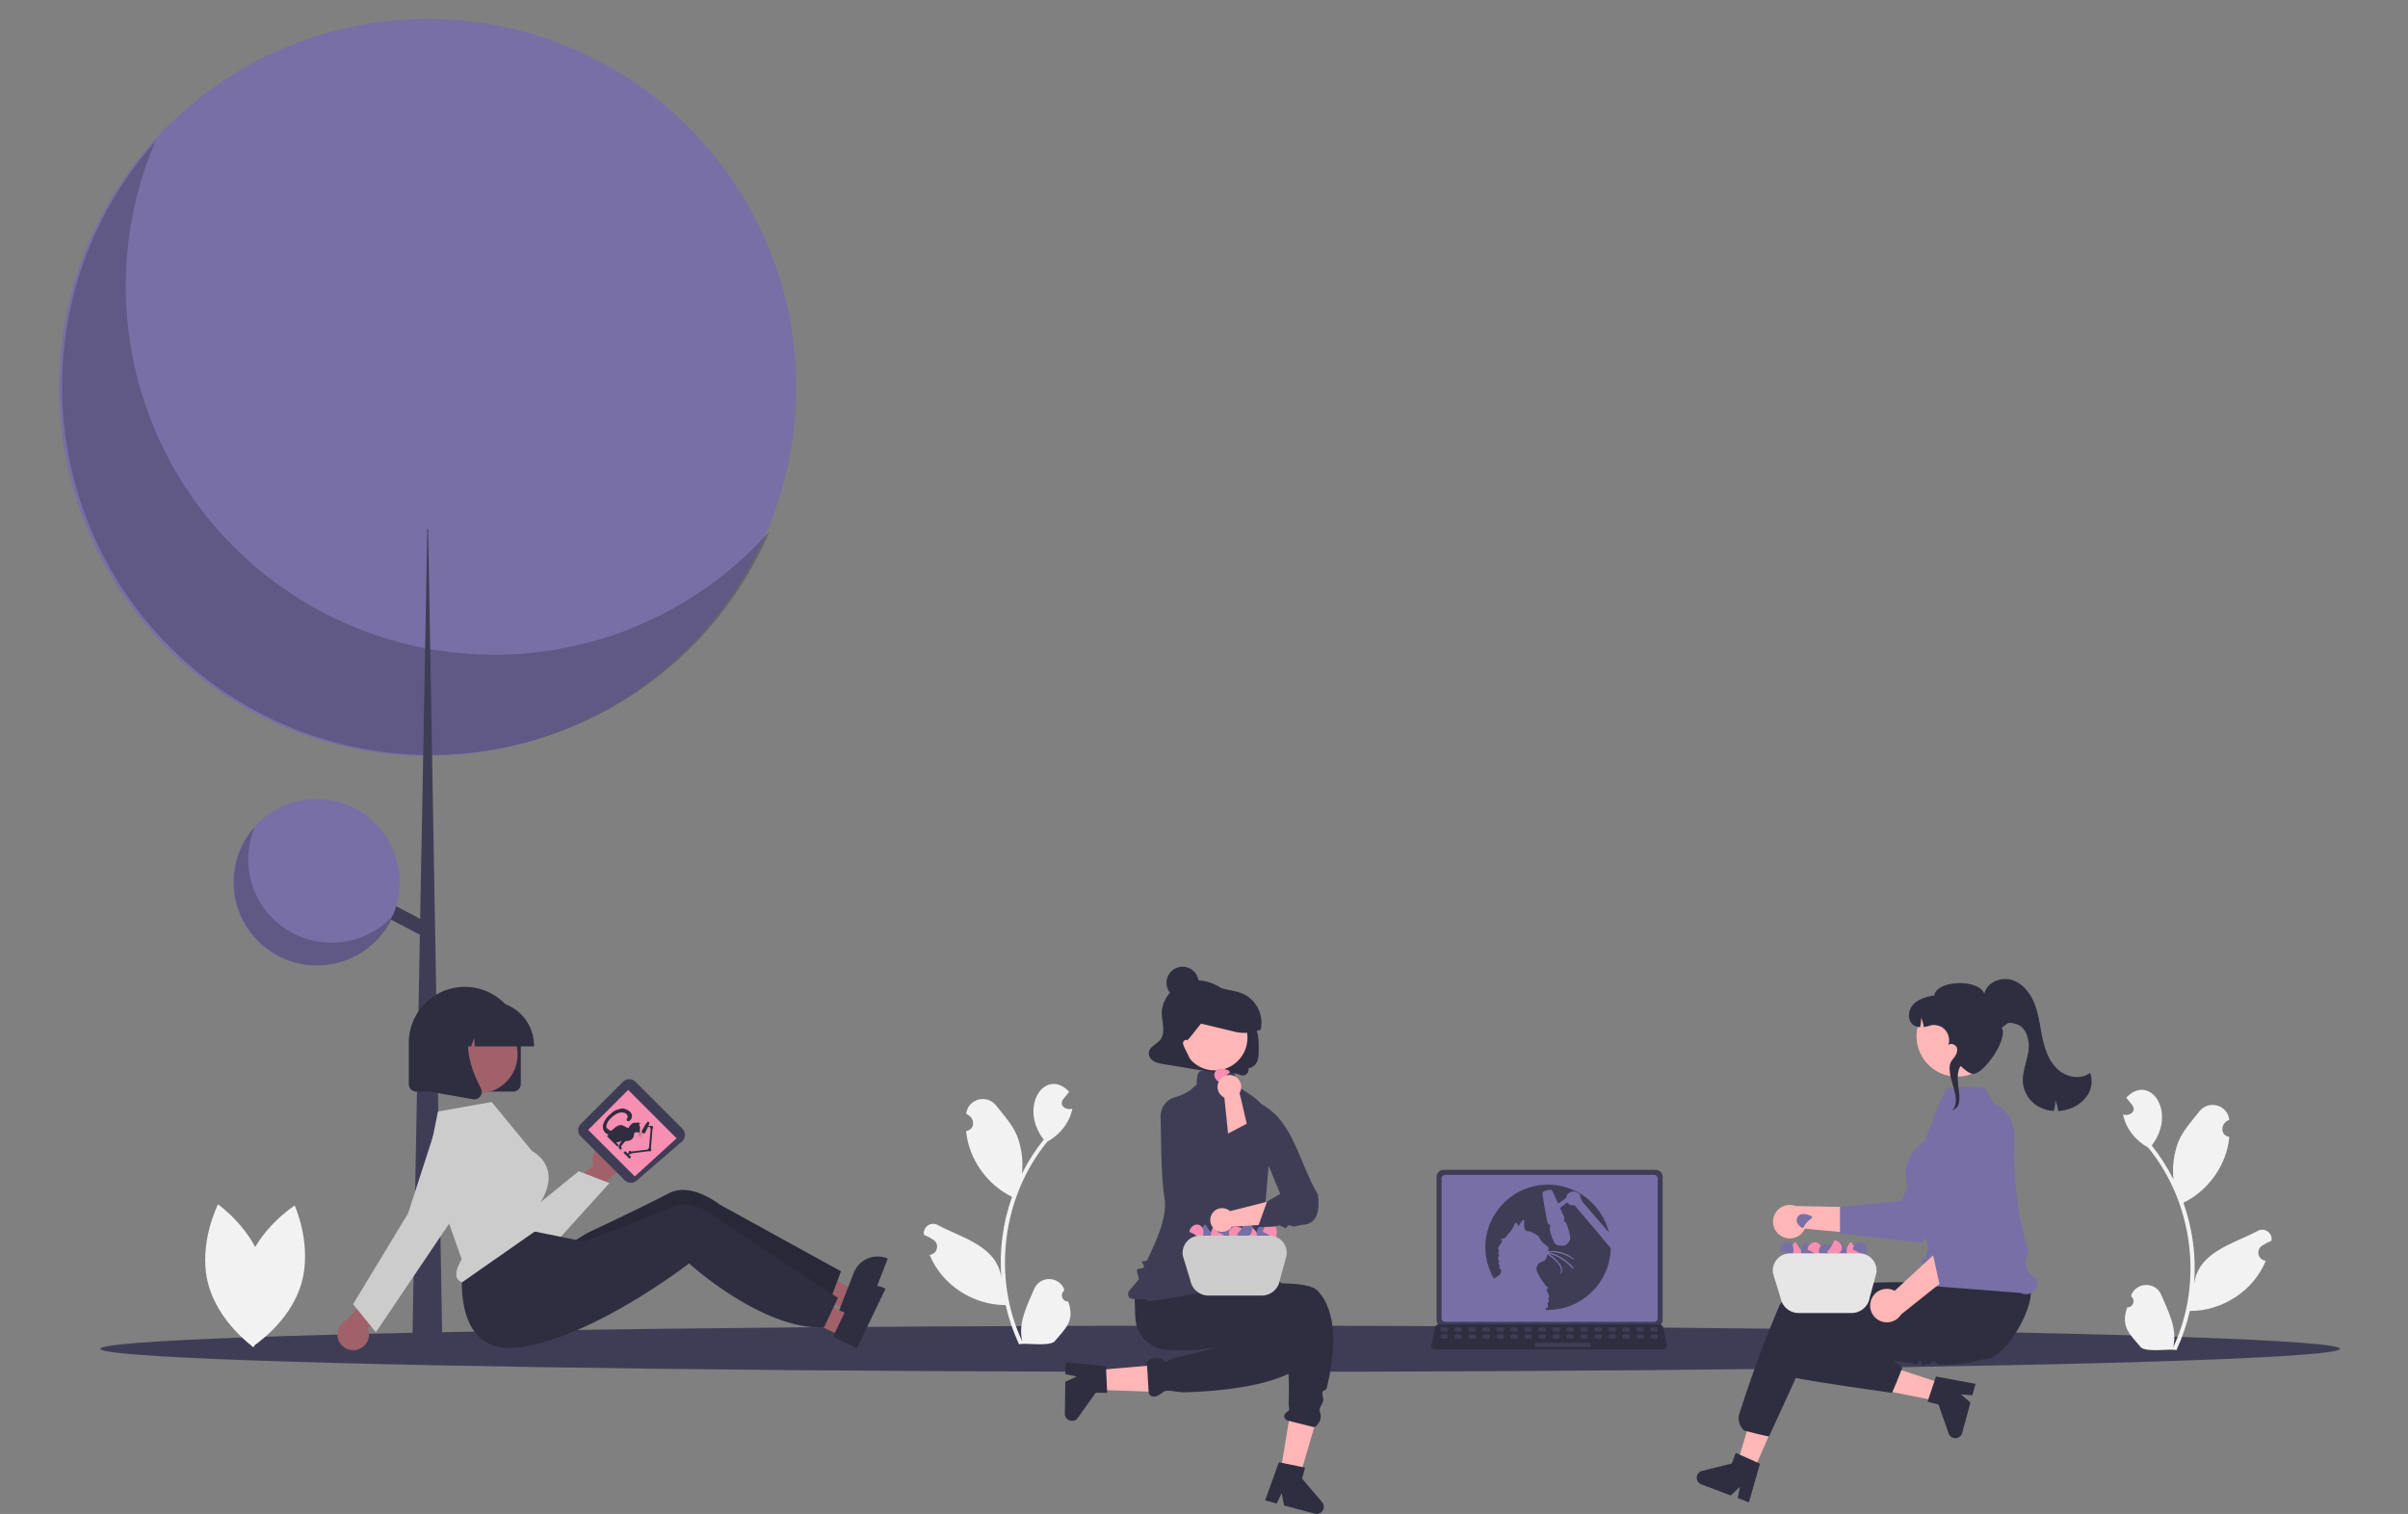 <?xml version="1.0" encoding="UTF-8" standalone="no"?>
<!-- Created with Inkscape (http://www.inkscape.org/) -->

<svg
   width="419.278mm"
   height="263.63mm"
   viewBox="0 0 381.162 239.663"
   version="1.1"
   id="svg431"
   inkscape:version="1.4 (86a8ad7, 2024-10-11)"
   sodipodi:docname="event_digital.svg"
   xml:space="preserve"
   xmlns:inkscape="http://www.inkscape.org/namespaces/inkscape"
   xmlns:sodipodi="http://sodipodi.sourceforge.net/DTD/sodipodi-0.dtd"
   xmlns="http://www.w3.org/2000/svg"
   xmlns:svg="http://www.w3.org/2000/svg"><rect x="0" y="0" width="381.162" height="239.663" fill="#808080" stroke="none"/><sodipodi:namedview
     id="namedview433"
     pagecolor="#ffffff"
     bordercolor="#000000"
     borderopacity="0.25"
     inkscape:showpageshadow="2"
     inkscape:pageopacity="0.0"
     inkscape:pagecheckerboard="0"
     inkscape:deskcolor="#d1d1d1"
     inkscape:document-units="mm"
     showgrid="false"
     inkscape:zoom="1"
     inkscape:cx="585.5"
     inkscape:cy="813.5"
     inkscape:window-width="1920"
     inkscape:window-height="1009"
     inkscape:window-x="-8"
     inkscape:window-y="-8"
     inkscape:window-maximized="1"
     inkscape:current-layer="g4214" /><defs
     id="defs428" /><g
     inkscape:label="Calque 1"
     inkscape:groupmode="layer"
     id="layer1"
     transform="translate(-57.077,-76.333)"><g
       id="g2240"
       transform="translate(-492.69,40.348)"><g
         id="g4214"
         style="opacity:1"><ellipse
           cx="-742.906"
           cy="249.505"
           rx="177.263"
           ry="3.659"
           fill="#3f3d56"
           id="ellipse2832-6"
           transform="scale(-1,1)"
           style="stroke-width:0.213" /><path
           d="m 718.852,242.011 c -0.891,0.041 -1.347,-1.052 -0.693,-1.657 0.024,-0.096 0.041,-0.165 0.066,-0.26 -0.846,-2.148 -3.876,-2.177 -4.762,-0.045 -1.133,2.652 -2.599,5.397 -1.87,8.319 -4.817,-10.209 -3.179,-22.908 3.94,-31.639 1.968,-1.084 3.563,-3.01 3.978,-5.246 -0.974,0.33 -2.188,-0.462 -1.456,-1.488 0.317,-0.392 0.638,-0.781 0.955,-1.173 -3.699,-3.94 -8.107,2.252 -4.035,7.57 -1.332,1.67 -2.486,3.475 -3.443,5.385 0.221,-2.028 -0.043,-4.08 -0.769,-5.986 -0.736,-1.777 -2.117,-3.273 -3.332,-4.809 -1.478,-1.871 -4.52,-1.008 -4.719,1.367 1.364,0.448 1.541,2.419 -0.019,2.688 0.409,4.418 3.295,8.478 7.27,10.416 -1.468,4.119 -2.041,8.504 -1.682,12.862 -0.702,-5.093 -6.169,-6.329 -9.99,-8.354 -1.09,-0.699 -2.492,0.231 -2.27,1.508 0.527,0.214 1.032,0.481 1.507,0.795 1.014,0.681 0.612,2.258 -0.604,2.372 1.926,4.767 6.906,7.969 12.021,7.951 0.492,2.136 1.204,4.215 2.125,6.204 1.051,-0.287 4.304,0.384 5.567,-0.381 1.859,-2.201 3.297,-3.324 2.215,-6.397 z"
           fill="#f2f2f2"
           id="path1393"
           style="stroke-width:0.265"
           sodipodi:nodetypes="cccccccccccccccccccccccccc" /><path
           d="m 886.49,242.944 c 0.891,0.041 1.347,-1.052 0.693,-1.657 -0.024,-0.096 -0.041,-0.165 -0.066,-0.26 0.846,-2.148 3.876,-2.177 4.762,-0.045 1.133,2.652 2.599,5.397 1.87,8.319 4.817,-10.209 3.179,-22.908 -3.94,-31.639 -1.968,-1.084 -3.563,-3.01 -3.978,-5.246 0.974,0.33 2.188,-0.462 1.456,-1.488 -0.317,-0.392 -0.638,-0.781 -0.955,-1.173 3.699,-3.94 8.107,2.252 4.035,7.57 1.332,1.67 2.486,3.475 3.443,5.385 -0.221,-2.028 0.043,-4.08 0.769,-5.986 0.736,-1.777 2.117,-3.273 3.332,-4.809 1.478,-1.871 4.52,-1.008 4.719,1.367 -1.364,0.448 -1.541,2.419 0.019,2.688 -0.409,4.418 -3.295,8.478 -7.27,10.416 1.468,4.119 2.041,8.504 1.682,12.862 0.702,-5.093 6.169,-6.329 9.99,-8.354 1.09,-0.699 2.492,0.231 2.27,1.508 -0.527,0.214 -1.032,0.481 -1.507,0.795 -1.014,0.681 -0.612,2.258 0.604,2.372 -1.926,4.767 -6.906,7.969 -12.021,7.951 -0.492,2.136 -1.204,4.215 -2.125,6.204 -1.051,-0.287 -4.304,0.384 -5.567,-0.381 -1.859,-2.201 -3.297,-3.324 -2.215,-6.397 z"
           fill="#f2f2f2"
           id="path1393-0"
           style="stroke-width:0.265"
           sodipodi:nodetypes="cccccccccccccccccccccccccc" /><path
           d="m 588.711,236.689 c -1.847,6.168 1.019,12.475 1.019,12.475 0,0 5.86,-3.694 7.706,-9.863 1.847,-6.168 -1.019,-12.475 -1.019,-12.475 0,0 -5.86,3.694 -7.706,9.863 z"
           fill="#f2f2f2"
           id="path80"
           style="stroke-width:0.265" /><path
           d="m 591.515,236.856 c 1.554,6.248 -1.605,12.413 -1.605,12.413 0,0 -5.679,-3.966 -7.233,-10.214 -1.554,-6.248 1.605,-12.413 1.605,-12.413 0,0 5.679,3.966 7.233,10.214 z"
           fill="#f2f2f2"
           id="path82"
           style="stroke-width:0.265" /><polygon
           points="435.535,638.619 439.977,627.192 398.017,604.619 391.461,621.484 "
           fill="#ffb8b8"
           id="polygon84"
           transform="matrix(0.265,0,0,0.265,568.637,74.092)"
           style="fill:#a0616a;fill-opacity:1" /><path
           d="m 690.17,235.173 a 4.069,4.069 0 0 0 -5.269,2.319 l -0.793,2.038 -1.222,3.146 -0.299,0.771 3.917,1.524 3.789,-9.75 z"
           fill="#2f2e41"
           id="path86"
           style="stroke-width:0.265" /><path
           d="m 682.886,237.242 -0.511,1.356 -1.276,3.384 -0.031,0.085 c -3.25,0.418 -6.814,-0.401 -10.109,-1.673 a 41.093,41.093 0 0 1 -3.869,-1.727 c -1.864,-0.942 -3.533,-1.936 -4.864,-2.786 -2.004,-1.286 -3.244,-2.252 -3.244,-2.252 0,0 -0.327,0.296 -0.92,0.803 -0.794,0.679 -2.063,1.741 -3.671,2.99 q -0.92,0.72 -1.975,1.506 c -5.186,3.847 -11.842,-6.418 -11.842,-6.418 0,0 1.872,-1.192 2.361,-1.423 1.575,-0.745 5.274,-2.503 8.465,-4.065 1.644,-0.806 3.152,-1.562 4.164,-2.099 3.584,-1.908 8.039,1.703 8.039,1.703 z"
           fill="#2f2e41"
           id="path88"
           style="stroke-width:0.265" /><path
           d="m 682.886,237.242 -0.511,1.356 -1.276,3.384 -0.031,0.085 c -3.25,0.418 -6.814,-0.401 -10.109,-1.673 a 41.093,41.093 0 0 1 -3.869,-1.727 c -1.864,-0.942 -3.533,-1.936 -4.864,-2.786 -2.004,-1.286 -3.244,-2.252 -3.244,-2.252 0,0 -0.327,0.296 -0.92,0.803 -0.794,0.679 -2.063,1.741 -3.671,2.99 q -0.92,0.72 -1.975,1.506 c -5.186,3.847 -11.842,-6.418 -11.842,-6.418 0,0 1.872,-1.192 2.361,-1.423 1.575,-0.745 5.274,-2.503 8.465,-4.065 1.644,-0.806 3.152,-1.562 4.164,-2.099 3.584,-1.908 8.039,1.703 8.039,1.703 z"
           opacity="0.14"
           id="path90"
           style="stroke-width:0.265" /><circle
           cx="617.45"
           cy="97.314"
           fill="#6c63ff"
           id="circle92"
           style="fill:#786fa6;fill-opacity:1;stroke-width:0.339"
           r="58.339" /><path
           d="m 574.374,58.348 a 58.343,58.343 0 0 0 97.21,61.744 58.344,58.344 0 1 1 -97.21,-61.744 z"
           opacity="0.2"
           style="isolation:isolate;stroke-width:0.339"
           id="path94" /><polygon
           points="184.052,172.311 184.526,172.311 193.047,660.843 175.058,660.843 "
           fill="#3f3d56"
           id="polygon96"
           transform="matrix(0.265,0,0,0.265,568.637,74.092)" /><rect
           x="124.293"
           y="623.108"
           width="2.254"
           height="8.517"
           transform="rotate(-62.234)"
           fill="#3f3d56"
           id="rect98"
           style="stroke-width:0.265" /><path
           d="m 631.012,208.785 h -15.346 a 1.192,1.192 0 0 1 -1.191,-1.191 v -6.615 a 8.864,8.864 0 0 1 17.727,0 v 6.615 a 1.192,1.192 0 0 1 -1.191,1.191 z"
           fill="#2f2e41"
           id="path102"
           style="stroke-width:0.265" /><path
           d="m 645.605,217.094 a 2.481,2.481 0 0 0 -1.901,3.295 l -4.173,3.838 1.714,3.105 5.817,-5.503 a 2.494,2.494 0 0 0 -1.457,-4.735 z"
           fill="#ffb8b8"
           id="path104"
           style="stroke-width:0.265;fill:#a0616a;fill-opacity:1" /><path
           d="m 633.049,234.543 q -0.283,0 -0.566,-0.024 a 6.667,6.667 0 0 1 -5.37,-3.586 l -6.685,-12.867 a 3.692,3.692 0 0 1 6.384,-3.695 l 6.168,13.839 8.392,-6.819 4.859,1.892 -8.206,9.06 a 6.743,6.743 0 0 1 -4.975,2.202 z"
           fill="#cccccc"
           id="path106"
           style="stroke-width:0.265" /><path
           d="m 657.779,214.661 -7.435,-7.435 a 1.387,1.387 0 0 0 -1.961,0 l -6.689,6.689 a 1.387,1.387 0 0 0 0,1.961 l 6.947,6.947 a 1.387,1.387 0 0 0 1.887,0.069 l 7.177,-6.2 a 1.387,1.387 0 0 0 0.143,-1.956 q -0.033,-0.038 -0.069,-0.074 z"
           fill="#3f3d56"
           id="path108"
           style="stroke-width:0.265" /><polygon
           points="332.935,536.213 304.009,507.288 280.138,531.159 307.941,558.961 "
           fill="#f2f2f2"
           id="polygon110"
           style="fill:#f78fb3;fill-opacity:1"
           transform="matrix(0.265,0,0,0.265,568.637,74.092)" /><polygon
           points="431.99,654.69 437.297,643.639 397.196,617.909 389.363,634.22 "
           fill="#ffb8b8"
           id="polygon130"
           transform="matrix(0.265,0,0,0.265,568.637,74.092)"
           style="fill:#a0616a;fill-opacity:1" /><path
           d="m 689.82,239.932 a 4.069,4.069 0 0 0 -5.432,1.908 l -0.947,1.971 -1.46,3.043 -0.357,0.746 3.789,1.82 4.527,-9.43 z"
           fill="#2f2e41"
           id="path132"
           style="stroke-width:0.265" /><path
           d="m 682.398,241.435 -0.614,1.312 -1.532,3.276 -0.037,0.082 c -3.273,0.167 -6.763,-0.923 -9.951,-2.445 a 41.093,41.093 0 0 1 -3.725,-2.019 c -1.786,-1.082 -3.373,-2.201 -4.636,-3.151 -1.9,-1.437 -3.061,-2.495 -3.061,-2.495 0,0 -0.349,0.27 -0.979,0.73 -0.844,0.616 -2.191,1.577 -3.889,2.699 q -0.972,0.647 -2.085,1.349 c -5.466,3.437 -13.24,7.623 -19.852,8.506 -11.613,1.553 -8.879,-13.944 -8.879,-13.944 l 9.242,-4.8 3.924,0.796 4.368,0.884 1.548,0.315 c 0,0 0.294,-0.111 0.799,-0.304 1.627,-0.622 5.45,-2.09 8.752,-3.403 1.701,-0.677 3.262,-1.315 4.313,-1.773 3.72,-1.627 7.885,2.315 7.885,2.315 z"
           fill="#2f2e41"
           id="path134"
           style="stroke-width:0.265" /><path
           d="m 606.246,249.65 a 2.481,2.481 0 0 0 1.728,-3.389 l 3.969,-4.049 -1.872,-3.012 -5.524,5.796 a 2.494,2.494 0 0 0 1.699,4.653 z"
           fill="#ffb8b8"
           id="path136"
           style="stroke-width:0.265;fill:#a0616a;fill-opacity:1" /><circle
           cx="625.511"
           cy="202.893"
           r="6.188"
           fill="#ffb8b8"
           id="circle138"
           style="stroke-width:0.265;fill:#a0616a;fill-opacity:1" /><path
           d="m 617.462,220.069 5.39,15.281 -0.032,0.053 c -0.75,1.239 -0.995,2.239 -0.708,2.891 a 1.26,1.26 0 0 0 0.799,0.689 l 12.755,-8.916 -0.447,-3.573 0.025,-0.04 c 1.233,-1.973 1.632,-3.759 1.187,-5.309 -0.578,-2.012 -2.414,-2.925 -2.433,-2.934 l -0.044,-0.035 -6.362,-7.743 -8.504,1.511 z"
           fill="#cccccc"
           id="path140"
           style="stroke-width:0.265" /><path
           d="m 609.265,246.891 -3.611,-4.444 8.705,-14.369 4.058,-12.545 0.126,0.041 -0.126,-0.041 a 5.039,5.039 0 1 1 8.986,4.349 l -7.451,11.162 z"
           fill="#cccccc"
           id="path142"
           style="stroke-width:0.265" /><path
           d="m 634.299,201.642 h -9.384 l -0.096,-1.347 -0.481,1.347 h -1.445 l -0.191,-2.67 -0.954,2.67 h -2.796 v -0.132 a 7.019,7.019 0 0 1 7.011,-7.011 h 1.323 a 7.019,7.019 0 0 1 7.011,7.011 z"
           fill="#2f2e41"
           id="path144"
           style="stroke-width:0.265" /><path
           d="m 624.839,210.02 a 1.216,1.216 0 0 1 -0.211,-0.019 l -6.871,-1.212 v -11.356 h 7.564 l -0.187,0.218 c -2.605,3.039 -0.643,7.966 0.759,10.632 a 1.173,1.173 0 0 1 -0.093,1.245 1.186,1.186 0 0 1 -0.961,0.491 z"
           fill="#2f2e41"
           id="path146"
           style="stroke-width:0.265" /><path
           d="m 729.494,244.752 c -0.106,-1.547 -0.106,-3.024 -0.136,-4.163 -0.062,-2.319 4.941,-2.154 7.63,-2.226 l 9.767,-0.463 c 2.69,-0.071 4.928,1.757 4.99,4.077 0.062,2.319 -2.076,4.265 -4.766,4.336 -3.951,3.429 -7.015,3.596 -12.435,3.367 a 5.287,5.287 0 0 1 -5.049,-4.929 z"
           fill="#2f2e41"
           id="path1399"
           style="stroke-width:0.265" /><polygon
           points="233.382,311.33 243.958,313.058 255.656,273.087 240.047,270.537 "
           fill="#ffb6b6"
           id="polygon1401"
           transform="matrix(0.265,0,0,0.265,690.202,189.02)" /><path
           d="m 753.063,249.341 c -5.217,1.283 -9.07,-0.162 -12.243,0.025 -1.804,-3.044 -7.561,-6.909 -4.42,-8.537 1.749,-0.906 19.534,-2.995 21.868,-0.584 3.287,3.395 2.828,9.569 1.74,14.462 q -0.044,0.196 -0.088,0.389 -0.083,0.356 -0.169,0.702 c -0.072,0.29 -0.573,0.285 -0.648,0.563 -0.105,0.391 0.214,1.057 0.108,1.417 -0.182,0.617 -0.733,1.196 -0.531,1.687 0.558,1.354 -0.594,2.407 -0.9,2.452 l -4.233,-1.058 c -0.299,-0.07 -1,-0.813 0.121,-1.466 0.318,-0.185 0.049,-0.789 0.07,-1.253 0.013,-0.285 0.024,-0.585 0.033,-0.898 0.012,-0.415 0.019,-0.851 0.02,-1.301 0.004,-2.216 -0.15,-4.745 -0.728,-6.601 z"
           fill="#2f2e41"
           id="path1403"
           style="stroke-width:0.265" /><path
           d="m 752.196,267.464 4.149,0.85 -0.469,1.75 3.165,3.721 a 1.131,1.131 0 0 1 -1.155,1.826 l -4.862,-1.302 -0.375,-1.955 -0.791,1.643 -1.833,-0.491 z"
           fill="#2f2e41"
           id="path1405"
           style="stroke-width:0.265" /><polygon
           points="116.249,241.73 117.164,252.407 158.783,253.959 157.432,238.2 "
           fill="#ffb6b6"
           id="polygon1407"
           transform="matrix(0.265,0,0,0.265,690.202,189.02)" /><path
           d="m 747.748,247.357 c -4.813,-1.762 -6.612,-6.058 -8.159,-10.566 2.509,-2.494 5.963,-6.234 8.31,-3.587 1.307,1.474 11.708,14.119 9.942,16.973 -2.717,4.391 -11.582,5.741 -18.265,6.117 q -0.613,0.035 -1.2,0.059 -0.539,0.022 -1.05,0.037 c -1.381,0.04 -2.835,-0.6 -3.55,0.031 -1.288,1.137 -2.147,0.589 -2.189,-0.06 l -0.265,-4.498 c -0.193,-0.724 1.836,-1.33 2.646,-0.529 0.582,0.576 0.334,-0.079 1.862,-0.427 3.694,-0.842 8.803,-2.149 11.919,-3.549 z"
           fill="#2f2e41"
           id="path1409"
           style="stroke-width:0.265" /><path
           d="m 724.829,252.253 0.192,4.231 -1.811,-0.026 -2.833,3.98 a 1.131,1.131 0 0 1 -2.053,-0.672 l 0.071,-5.033 1.804,-0.842 -1.787,-0.364 0.027,-1.898 z"
           fill="#2f2e41"
           id="path1411"
           style="stroke-width:0.265" /><path
           d="m 731.219,241.801 a 0.133,0.133 0 0 1 0.004,-0.137 c -1.625,-0.06 -3.238,0.312 -2.812,-1.178 0.061,-0.213 1.524,-1.769 1.609,-2.003 0.074,-0.203 -0.375,-1.22 -0.286,-1.437 0.175,-0.424 0.908,-0.066 1.126,-0.536 0.076,-0.165 -0.412,-0.617 -0.332,-0.787 0.075,-0.16 0.719,-0.038 0.796,-0.201 1.456,-3.076 3.241,-6.787 2.772,-9.852 -0.595,-3.885 -0.505,-9.397 -0.62,-12.883 a 3.111,3.111 0 0 1 2.251,-3.09 c 1.062,-0.309 2.335,-0.853 3.179,-1.794 0.221,-0.246 0.248,0.195 0.276,-0.405 0.034,-0.732 0.07,-1.488 0.461,-1.879 l 0.017,-0.017 0.023,-0.008 c 1.645,-0.548 4.421,-0.193 5.247,-0.003 l 0.036,0.008 0.022,0.029 c 0.341,0.45 0.322,1.171 0.304,1.868 -0.016,0.627 -0.032,0.21 0.246,0.388 q 0.322,0.207 0.62,0.397 c 2.444,1.559 3.671,2.342 4.57,4.888 a 5.078,5.078 0 0 1 0.312,2.325 c -0.321,2.548 -1.682,21.228 -2.228,21.879 -0.142,0.169 0.226,0.463 0.379,0.682 0.218,0.315 -0.476,0.586 -0.585,0.794 -0.074,0.142 -0.265,0.208 -0.602,0.208 -1.27,-2e-5 -16.415,3.435 -16.784,2.744 z m 0.174,-0.026 z"
           fill="#3f3d56"
           id="path1413"
           style="stroke-width:0.265" /><path
           d="m 741.818,231.344 c 0.473,0.297 -0.453,1.011 -1.011,1.011 a 1.011,1.011 0 0 1 -1.011,-1.011 c 0,-0.559 0.627,-1.886 0.885,-1.391 0.07,0.135 0.521,1.003 1.138,1.391 z"
           fill="#786fa6"
           id="path1415"
           style="stroke-width:0.265" /><path
           d="m 743.462,231.344 c 0.473,0.297 -0.453,1.011 -1.011,1.011 a 1.011,1.011 0 0 1 -1.011,-1.011 c 0,-0.559 0.627,-1.886 0.885,-1.391 0.07,0.135 0.521,1.003 1.138,1.391 z"
           fill="#786fa6"
           id="path1417"
           style="fill:#f78fb3;fill-opacity:1;stroke-width:0.265" /><path
           d="m 742.676,231.117 c -0.535,-0.16 0.167,-1.096 0.705,-1.244 a 1.011,1.011 0 0 1 1.244,0.705 c 0.149,0.538 -0.102,1.985 -0.483,1.576 -0.104,-0.112 -0.769,-0.828 -1.467,-1.037 z"
           fill="#786fa6"
           id="path1419"
           style="stroke-width:0.265" /><path
           d="m 749.025,231.344 c 0.473,0.297 -0.453,1.011 -1.011,1.011 a 1.011,1.011 0 0 1 -1.011,-1.011 c 0,-0.559 0.627,-1.886 0.885,-1.391 0.07,0.135 0.521,1.003 1.138,1.391 z"
           fill="#786fa6"
           id="path1421"
           style="stroke-width:0.265" /><path
           d="m 750.668,231.344 c 0.473,0.297 -0.453,1.011 -1.011,1.011 a 1.011,1.011 0 0 1 -1.011,-1.011 c 0,-0.559 0.627,-1.886 0.885,-1.391 0.07,0.135 0.521,1.003 1.138,1.391 z"
           fill="#786fa6"
           id="path1423"
           style="stroke-width:0.265" /><path
           d="m 749.883,231.117 c -0.535,-0.16 0.167,-1.096 0.705,-1.244 a 1.011,1.011 0 0 1 1.244,0.705 c 0.149,0.538 -0.102,1.985 -0.483,1.576 -0.104,-0.112 -0.769,-0.828 -1.467,-1.037 z"
           fill="#786fa6"
           id="path1425"
           style="fill:#f78fb3;fill-opacity:1;stroke-width:0.265" /><path
           d="m 738.251,231.117 c -0.535,-0.16 0.167,-1.096 0.705,-1.244 a 1.011,1.011 0 0 1 1.244,0.705 c 0.149,0.538 -0.102,1.985 -0.483,1.576 -0.104,-0.112 -0.769,-0.828 -1.467,-1.037 z"
           fill="#786fa6"
           id="path1427"
           style="fill:#f78fb3;fill-opacity:1;stroke-width:0.265" /><path
           d="m 745.444,232.198 c -0.226,0.511 -1.066,-0.303 -1.146,-0.856 a 1.011,1.011 0 0 1 0.856,-1.146 c 0.553,-0.08 1.956,0.35 1.503,0.677 -0.124,0.089 -0.918,0.659 -1.214,1.325 z"
           fill="#786fa6"
           id="path1429"
           style="fill:#f78fb3;fill-opacity:1;stroke-width:0.265" /><path
           d="m 747.383,230.505 c 0.135,-0.542 1.102,0.115 1.276,0.646 a 1.011,1.011 0 0 1 -0.646,1.276 c -0.531,0.174 -1.987,-0.007 -1.597,-0.407 0.106,-0.109 0.791,-0.807 0.967,-1.515 z"
           fill="#786fa6"
           id="path1431"
           style="fill:#f78fb3;fill-opacity:1;stroke-width:0.265" /><path
           d="m 746.625,229.746 c 0.135,-0.542 1.102,0.115 1.276,0.646 a 1.011,1.011 0 0 1 -0.646,1.276 c -0.531,0.174 -1.987,-0.007 -1.597,-0.407 0.106,-0.109 0.791,-0.807 0.967,-1.515 z"
           fill="#786fa6"
           id="path1433"
           style="fill:#786fa6;fill-opacity:1;stroke-width:0.265" /><path
           d="m 737.005,234.817 1.188,3.874 a 2.922,2.922 0 0 0 2.873,2.389 h 8.407 a 2.912,2.912 0 0 0 2.883,-2.446 l 0.003,-0.013 1.053,-3.857 a 2.729,2.729 0 0 0 -2.693,-3.166 h -11.029 a 2.729,2.729 0 0 0 -2.684,3.219 z"
           fill="#cccccc"
           id="path1435"
           style="stroke-width:0.265" /><path
           d="m 744.464,227.716 7.289,-1.848 1.133,3.75 c 0,0 -7.842,0.581 -8.135,0.583 a 1.876,1.876 0 1 1 -0.287,-2.485 z"
           fill="#ffb6b6"
           id="path1437"
           style="stroke-width:0.265" /><path
           d="m 749.329,210.708 c 5.197,2.777 5.887,8.968 9.076,14.409 0.279,2.516 -0.079,4.727 -2.61,4.772 l -1.19,0.277 -0.866,-0.23 -0.457,0.494 -0.969,-0.462 -1.119,0.214 -2.319,0.053 1.463,-4.053 2.086,-1.185 -2.466,-5.966 z"
           fill="#3f3d56"
           id="path1439"
           style="stroke-width:0.265" /><path
           d="m 733.446,200.56 c 0.848,-1.103 0.247,-2.681 0.22,-4.079 -0.051,-2.608 2.253,-4.904 4.755,-5.244 2.502,-0.34 4.996,0.971 6.645,2.915 1.616,1.906 2.829,2.904 3.704,5.281 0.293,0.797 0.285,3.066 0.183,3.919 -0.102,0.853 -0.747,1.712 -1.575,1.719 a 0.934,0.934 0 0 1 -1.237,1.104 c -1.441,-0.628 -4.386,-0.448 -4.386,-0.448 q -3.918,-0.645 -7.835,-1.29 c -0.669,-0.11 -1.363,-0.229 -1.875,-0.727 a 1.352,1.352 0 0 1 -0.429,-1.045 c 0.068,-1.011 1.245,-1.345 1.83,-2.106 z"
           fill="#2f2e41"
           id="path1441"
           style="stroke-width:0.265" /><circle
           cx="742.059"
           cy="200.269"
           r="5.169"
           fill="#ffb6b6"
           id="circle1443"
           style="stroke-width:0.265" /><path
           d="m 745.18,199.305 -6.763,-1.637 a 1.149,1.149 0 0 1 -0.86,-1.353 4.988,4.988 0 0 1 5.956,-3.794 l 2.003,0.449 a 5.028,5.028 0 0 1 3.808,6.005 v 0 l -0.042,0.017 a 6.615,6.615 0 0 1 -3.986,0.341 c -0.038,-0.008 -0.077,-0.018 -0.115,-0.027 z"
           fill="#2f2e41"
           id="path1445"
           style="stroke-width:0.265" /><path
           d="m 738.492,204.358 -1.258,-2.57 a 1.292,1.292 0 0 1 -0.193,-0.781 c 0.051,-0.268 0.365,-0.497 0.6,-0.357 0.218,0.13 2.33,-2.958 2.578,-2.902 0.256,0.058 0.416,-0.265 0.477,-0.52 0.23,-0.969 -0.793,-0.102 -0.845,-1.097 -0.051,-0.994 -1.249,-0.418 -2.032,-1.032 -0.783,-0.614 -2.017,-0.691 -2.74,-0.007 -0.536,0.508 -0.695,1.287 -0.802,2.018 a 33.671,33.671 0 0 0 -0.358,5.118 c 0.003,0.421 0.04,0.899 0.368,1.162 a 1.46,1.46 0 0 0 0.618,0.239 l 2.692,0.589"
           fill="#2f2e41"
           id="path1447"
           style="stroke-width:0.265" /><circle
           cx="736.957"
           cy="191.568"
           r="2.547"
           fill="#2f2e41"
           id="circle1449"
           style="stroke-width:0.265" /><path
           d="m 777.168,222.269 v 22.676 a 1.091,1.091 0 0 0 1.09,1.09 h 33.603 a 1.091,1.091 0 0 0 1.09,-1.09 V 222.269 A 1.091,1.091 0 0 0 811.861,221.18 h -33.603 a 1.091,1.091 0 0 0 -1.09,1.089 z"
           fill="#3f3d56"
           id="path1451"
           style="stroke-width:0.265" /><path
           d="m 777.957,222.551 v 22.114 a 0.583,0.583 0 0 0 0.582,0.582 h 33.043 a 0.583,0.583 0 0 0 0.582,-0.582 v -22.114 a 0.584,0.584 0 0 0 -0.582,-0.584 h -33.043 a 0.584,0.584 0 0 0 -0.582,0.584 z"
           fill="#786fa6"
           id="path1453"
           style="stroke-width:0.265" /><path
           d="m 776.466,249.367 a 0.653,0.653 0 0 0 0.514,0.246 h 35.981 a 0.662,0.662 0 0 0 0.647,-0.798 l -0.559,-2.653 a 0.663,0.663 0 0 0 -0.412,-0.481 0.642,0.642 0 0 0 -0.235,-0.044 h -34.866 a 0.641,0.641 0 0 0 -0.235,0.044 0.663,0.663 0 0 0 -0.412,0.481 l -0.559,2.653 a 0.662,0.662 0 0 0 0.135,0.552 z"
           fill="#2f2e41"
           id="path1455"
           style="stroke-width:0.265" /><rect
           x="-812.147"
           y="-246.779"
           width="1.108"
           height="0.665"
           rx="0.129"
           transform="scale(-1)"
           fill="#3f3d56"
           id="rect1457"
           style="stroke-width:0.265" /><rect
           x="-809.93"
           y="-246.779"
           width="1.108"
           height="0.665"
           rx="0.129"
           transform="scale(-1)"
           fill="#3f3d56"
           id="rect1459"
           style="stroke-width:0.265" /><rect
           x="-807.714"
           y="-246.779"
           width="1.108"
           height="0.665"
           rx="0.129"
           transform="scale(-1)"
           fill="#3f3d56"
           id="rect1461"
           style="stroke-width:0.265" /><rect
           x="-805.498"
           y="-246.779"
           width="1.108"
           height="0.665"
           rx="0.129"
           transform="scale(-1)"
           fill="#3f3d56"
           id="rect1463"
           style="stroke-width:0.265" /><rect
           x="-803.281"
           y="-246.779"
           width="1.108"
           height="0.665"
           rx="0.129"
           transform="scale(-1)"
           fill="#3f3d56"
           id="rect1465"
           style="stroke-width:0.265" /><rect
           x="-801.065"
           y="-246.779"
           width="1.108"
           height="0.665"
           rx="0.129"
           transform="scale(-1)"
           fill="#3f3d56"
           id="rect1467"
           style="stroke-width:0.265" /><rect
           x="-798.848"
           y="-246.779"
           width="1.108"
           height="0.665"
           rx="0.129"
           transform="scale(-1)"
           fill="#3f3d56"
           id="rect1469"
           style="stroke-width:0.265" /><rect
           x="-796.632"
           y="-246.779"
           width="1.108"
           height="0.665"
           rx="0.129"
           transform="scale(-1)"
           fill="#3f3d56"
           id="rect1471"
           style="stroke-width:0.265" /><rect
           x="-794.416"
           y="-246.779"
           width="1.108"
           height="0.665"
           rx="0.129"
           transform="scale(-1)"
           fill="#3f3d56"
           id="rect1473"
           style="stroke-width:0.265" /><rect
           x="-792.199"
           y="-246.779"
           width="1.108"
           height="0.665"
           rx="0.129"
           transform="scale(-1)"
           fill="#3f3d56"
           id="rect1475"
           style="stroke-width:0.265" /><rect
           x="-789.983"
           y="-246.779"
           width="1.108"
           height="0.665"
           rx="0.129"
           transform="scale(-1)"
           fill="#3f3d56"
           id="rect1477"
           style="stroke-width:0.265" /><rect
           x="-787.766"
           y="-246.779"
           width="1.108"
           height="0.665"
           rx="0.129"
           transform="scale(-1)"
           fill="#3f3d56"
           id="rect1479"
           style="stroke-width:0.265" /><rect
           x="-785.55"
           y="-246.779"
           width="1.108"
           height="0.665"
           rx="0.129"
           transform="scale(-1)"
           fill="#3f3d56"
           id="rect1481"
           style="stroke-width:0.265" /><rect
           x="-783.333"
           y="-246.779"
           width="1.108"
           height="0.665"
           rx="0.129"
           transform="scale(-1)"
           fill="#3f3d56"
           id="rect1483"
           style="stroke-width:0.265" /><rect
           x="-781.117"
           y="-246.779"
           width="1.108"
           height="0.665"
           rx="0.129"
           transform="scale(-1)"
           fill="#3f3d56"
           id="rect1485"
           style="stroke-width:0.265" /><rect
           x="-778.901"
           y="-246.779"
           width="1.108"
           height="0.665"
           rx="0.129"
           transform="scale(-1)"
           fill="#3f3d56"
           id="rect1487"
           style="stroke-width:0.265" /><rect
           x="-812.173"
           y="-247.888"
           width="1.108"
           height="0.665"
           rx="0.129"
           transform="scale(-1)"
           fill="#3f3d56"
           id="rect1489"
           style="stroke-width:0.265" /><rect
           x="-809.957"
           y="-247.888"
           width="1.108"
           height="0.665"
           rx="0.129"
           transform="scale(-1)"
           fill="#3f3d56"
           id="rect1491"
           style="stroke-width:0.265" /><rect
           x="-807.74"
           y="-247.888"
           width="1.108"
           height="0.665"
           rx="0.129"
           transform="scale(-1)"
           fill="#3f3d56"
           id="rect1493"
           style="stroke-width:0.265" /><rect
           x="-805.524"
           y="-247.888"
           width="1.108"
           height="0.665"
           rx="0.129"
           transform="scale(-1)"
           fill="#3f3d56"
           id="rect1495"
           style="stroke-width:0.265" /><rect
           x="-803.307"
           y="-247.888"
           width="1.108"
           height="0.665"
           rx="0.129"
           transform="scale(-1)"
           fill="#3f3d56"
           id="rect1497"
           style="stroke-width:0.265" /><rect
           x="-801.091"
           y="-247.888"
           width="1.108"
           height="0.665"
           rx="0.129"
           transform="scale(-1)"
           fill="#3f3d56"
           id="rect1499"
           style="stroke-width:0.265" /><rect
           x="-798.875"
           y="-247.888"
           width="1.108"
           height="0.665"
           rx="0.129"
           transform="scale(-1)"
           fill="#3f3d56"
           id="rect1501"
           style="stroke-width:0.265" /><rect
           x="-796.658"
           y="-247.888"
           width="1.108"
           height="0.665"
           rx="0.129"
           transform="scale(-1)"
           fill="#3f3d56"
           id="rect1503"
           style="stroke-width:0.265" /><rect
           x="-794.442"
           y="-247.888"
           width="1.108"
           height="0.665"
           rx="0.129"
           transform="scale(-1)"
           fill="#3f3d56"
           id="rect1505"
           style="stroke-width:0.265" /><rect
           x="-792.225"
           y="-247.888"
           width="1.108"
           height="0.665"
           rx="0.129"
           transform="scale(-1)"
           fill="#3f3d56"
           id="rect1507"
           style="stroke-width:0.265" /><rect
           x="-790.009"
           y="-247.888"
           width="1.108"
           height="0.665"
           rx="0.129"
           transform="scale(-1)"
           fill="#3f3d56"
           id="rect1509"
           style="stroke-width:0.265" /><rect
           x="-787.793"
           y="-247.888"
           width="1.108"
           height="0.665"
           rx="0.129"
           transform="scale(-1)"
           fill="#3f3d56"
           id="rect1511"
           style="stroke-width:0.265" /><rect
           x="-785.576"
           y="-247.888"
           width="1.108"
           height="0.665"
           rx="0.129"
           transform="scale(-1)"
           fill="#3f3d56"
           id="rect1513"
           style="stroke-width:0.265" /><rect
           x="-783.36"
           y="-247.888"
           width="1.108"
           height="0.665"
           rx="0.129"
           transform="scale(-1)"
           fill="#3f3d56"
           id="rect1515"
           style="stroke-width:0.265" /><rect
           x="-781.143"
           y="-247.888"
           width="1.108"
           height="0.665"
           rx="0.129"
           transform="scale(-1)"
           fill="#3f3d56"
           id="rect1517"
           style="stroke-width:0.265" /><rect
           x="-778.927"
           y="-247.888"
           width="1.108"
           height="0.665"
           rx="0.129"
           transform="scale(-1)"
           fill="#3f3d56"
           id="rect1519"
           style="stroke-width:0.265" /><rect
           x="-801.534"
           y="-249.217"
           width="8.866"
           height="0.665"
           rx="0.129"
           transform="scale(-1)"
           fill="#3f3d56"
           id="rect1521"
           style="stroke-width:0.265" /><polygon
           points="502.965,309.565 514.88,269.765 528.989,276.057 512.525,313.828 "
           fill="#ffb8b8"
           id="polygon1527"
           transform="matrix(0.265,0,0,0.265,691.329,186.09)" /><path
           d="m 827.687,267.398 -2.737,-1.223 -0.429,-0.192 -0.633,1.68 -4.698,1.166 a 1.122,1.122 0 0 0 -0.127,2.138 l 4.668,1.761 1.431,-1.358 -0.312,1.78 1.758,0.664 1.744,-6.117 z"
           fill="#2f2e41"
           id="path1529"
           style="stroke-width:0.265" /><path
           d="m 831.577,231.566 a 2.632,2.632 0 0 0 3.89,-1.076 l 9.313,0.871 -2.286,-4.289 -8.493,-0.17 a 2.646,2.646 0 0 0 -2.423,4.664 z"
           fill="#ffb6b6"
           id="path1531"
           style="stroke-width:0.265" /><path
           d="m 841.02,231.273 12.887,1.445 0.044,-0.057 c 0.085,-0.109 8.517,-10.903 9.934,-13.472 a 7.769,7.769 0 0 0 0.9,-5.088 l -0.01,-0.043 -0.034,-0.028 a 3.942,3.942 0 0 0 -4.93,-0.108 27.925,27.925 0 0 0 -8.059,9.958 l -1.066,2.219 -9.668,0.954 z"
           fill="#786fa6"
           id="path1533"
           style="stroke-width:0.265" /><path
           d="m 869.916,237.988 0.372,0.84 c 0.116,0.773 0.567,0.004 0.528,0.66 1.917,1.579 -3.338,12.136 -7.287,11.707 -1.831,0.575 -3.989,0.81 -6.245,0.826 q -0.329,0.003 -0.66,-7.9e-4 c -0.141,-0.002 -0.573,-0.524 -0.714,-0.527 -0.424,-0.009 -0.56,0.494 -0.987,0.471 -0.338,-0.018 -0.96,0.27 -1.014,-0.064 -0.117,-0.721 -0.335,-0.557 -0.593,-0.047 -0.179,0.354 -0.789,-0.072 -1.18,-0.114 -2.262,-0.243 -4.45,-0.614 -6.342,-0.994 -0.704,-0.14 -1.367,-0.282 -1.976,-0.421 -1.154,-0.26 -2.12,-0.503 -2.819,-0.687 -0.788,-0.206 -1.236,-0.339 -1.236,-0.339 l -5.618,4.571 -4.353,9.498 c -0.335,0.03 -3.958,-0.923 -3.958,-0.923 a 2.613,2.613 0 0 1 -0.686,-2.851 c 0.222,-0.664 1.791,-5.57 3.434,-9.853 0.487,-1.272 0.991,-2.562 1.509,-3.845 0.425,-1.054 0.857,-2.104 1.295,-3.14 0.761,-1.795 4.439,-2.764 8.77,-3.272 0.22,-0.025 0.442,-0.05 0.665,-0.074 2.207,-0.232 4.549,-0.352 6.738,-0.408 1.096,-0.028 2.154,-0.038 3.138,-0.04 q 0.477,0 0.927,0.003 v 0 c 0.811,0.004 1.558,0.016 2.215,0.029 0.128,0.003 0.252,0.007 0.373,0.009 h 0.003 c 0.082,10e-4 0.162,0.004 0.241,0.005 1.437,0.037 2.318,0.082 2.318,0.082 l -0.072,-2.503 0.484,-0.719 0.066,-0.514 v -0.001 l 0.008,-0.065 0.054,-0.001 0.95,-0.018 7.984,-0.156 3.401,-0.144 z"
           fill="#2f2e41"
           id="path1535"
           style="stroke-width:0.265" /><polygon
           points="625.757,271.013 585.004,262.939 589.924,248.295 629.09,261.091 "
           fill="#ffb8b8"
           id="polygon1537"
           transform="matrix(0.265,0,0,0.265,691.329,186.09)" /><path
           d="m 855.986,254.585 -0.957,2.841 -0.151,0.446 1.733,0.47 1.608,4.566 a 1.122,1.122 0 0 0 2.141,-0.077 l 1.309,-4.814 -1.488,-1.295 1.801,0.142 0.493,-1.813 -6.256,-1.154 z"
           fill="#2f2e41"
           id="path1539"
           style="stroke-width:0.265" /><path
           d="m 850.768,252.325 c -0.122,0.345 0.239,-0.129 0.108,0.212 -0.502,1.325 -1.437,3.581 -1.62,3.946 -0.071,-0.014 -13.63,-1.9 -15.459,-2.432 l 2.819,-7.148 0.317,-0.801 4.67,1.665 1.6,1.368 3.493,0.448 z"
           fill="#2f2e41"
           id="path1541"
           style="stroke-width:0.265" /><circle
           cx="859.545"
           cy="200.012"
           r="6.415"
           fill="#ffb6b6"
           id="circle1543"
           style="stroke-width:0.265" /><path
           d="m 835.223,234.144 c 0.471,0.296 -0.451,1.008 -1.008,1.008 a 1.008,1.008 0 0 1 -1.008,-1.008 c 0,-0.556 0.624,-1.879 0.882,-1.385 0.07,0.135 0.519,0.999 1.134,1.385 z"
           fill="#786fa6"
           id="path1545"
           style="fill:#f78fb3;fill-opacity:1;stroke-width:0.265" /><path
           d="m 836.86,234.144 c 0.471,0.296 -0.451,1.008 -1.008,1.008 a 1.008,1.008 0 0 1 -1.008,-1.008 c 0,-0.556 0.624,-1.879 0.882,-1.385 0.07,0.135 0.519,0.999 1.134,1.385 z"
           fill="#786fa6"
           id="path1547"
           style="stroke-width:0.265" /><path
           d="m 836.077,233.918 c -0.533,-0.16 0.166,-1.091 0.703,-1.24 a 1.008,1.008 0 0 1 1.24,0.703 c 0.148,0.536 -0.101,1.977 -0.481,1.57 -0.104,-0.111 -0.766,-0.825 -1.462,-1.033 z"
           fill="#786fa6"
           id="path1549"
           style="fill:#f78fb3;fill-opacity:1;stroke-width:0.265" /><path
           d="m 842.402,234.144 c 0.471,0.296 -0.451,1.008 -1.008,1.008 a 1.008,1.008 0 0 1 -1.008,-1.008 c 0,-0.556 0.624,-1.879 0.882,-1.385 0.07,0.135 0.519,0.999 1.134,1.385 z"
           fill="#786fa6"
           id="path1551"
           style="stroke-width:0.265" /><path
           d="m 844.039,234.144 c 0.471,0.296 -0.451,1.008 -1.008,1.008 a 1.008,1.008 0 0 1 -1.008,-1.008 c 0,-0.556 0.624,-1.879 0.882,-1.385 0.07,0.135 0.519,0.999 1.134,1.385 z"
           fill="#786fa6"
           id="path1553"
           style="fill:#f78fb3;fill-opacity:1;stroke-width:0.265" /><path
           d="m 843.257,233.918 c -0.533,-0.16 0.166,-1.091 0.703,-1.24 a 1.008,1.008 0 0 1 1.24,0.703 c 0.148,0.536 -0.101,1.977 -0.481,1.57 -0.104,-0.111 -0.766,-0.825 -1.462,-1.033 z"
           fill="#786fa6"
           id="path1555"
           style="stroke-width:0.265" /><path
           d="m 831.669,233.918 c -0.533,-0.16 0.166,-1.091 0.703,-1.24 a 1.008,1.008 0 0 1 1.24,0.703 c 0.148,0.536 -0.101,1.977 -0.481,1.57 -0.104,-0.111 -0.766,-0.825 -1.462,-1.033 z"
           fill="#786fa6"
           id="path1557"
           style="stroke-width:0.265" /><path
           d="m 838.835,234.995 c -0.225,0.509 -1.062,-0.302 -1.142,-0.853 a 1.008,1.008 0 0 1 0.853,-1.142 c 0.551,-0.08 1.949,0.349 1.497,0.674 -0.123,0.089 -0.915,0.656 -1.209,1.32 z"
           fill="#786fa6"
           id="path1559"
           style="stroke-width:0.265" /><path
           d="m 840.766,233.307 c 0.134,-0.54 1.098,0.115 1.272,0.643 a 1.008,1.008 0 0 1 -0.643,1.272 c -0.529,0.173 -1.98,-0.007 -1.591,-0.406 0.106,-0.109 0.788,-0.804 0.963,-1.509 z"
           fill="#786fa6"
           id="path1561"
           style="stroke-width:0.265" /><path
           d="m 840.011,232.551 c 0.134,-0.54 1.098,0.115 1.272,0.643 a 1.008,1.008 0 0 1 -0.643,1.272 c -0.529,0.173 -1.98,-0.007 -1.591,-0.406 0.106,-0.109 0.788,-0.804 0.963,-1.509 z"
           fill="#786fa6"
           id="path1563"
           style="fill:#f78fb3;fill-opacity:1;stroke-width:0.265" /><path
           d="m 835.323,230.172 c -0.225,0.509 -1.062,-0.302 -1.142,-0.853 a 1.008,1.008 0 0 1 0.853,-1.142 c 0.551,-0.08 1.949,0.349 1.497,0.674 -0.123,0.089 -0.915,0.656 -1.209,1.32 z"
           fill="#786fa6"
           id="path1565"
           style="stroke-width:0.265" /><path
           d="m 830.427,237.603 1.184,3.859 a 2.911,2.911 0 0 0 2.862,2.38 h 8.375 a 2.901,2.901 0 0 0 2.872,-2.437 l 0.003,-0.013 1.049,-3.842 a 2.718,2.718 0 0 0 -2.683,-3.154 h -10.987 a 2.718,2.718 0 0 0 -2.674,3.207 z"
           fill="#e6e6e6"
           id="path1567"
           style="stroke-width:0.265" /><path
           d="m 857.844,208.329 c 0,0 4.627,-0.598 6.036,-0.035 0.502,0.201 1.003,2.043 1.944,2.591 q 0.026,0.015 0.051,0.029 a 5.5,5.5 0 0 1 2.779,5.002 53.722,53.722 0 0 0 1.037,13.534 q 0.1,0.494 0.211,1.002 0.13,0.596 0.276,1.21 0.272,1.147 0.6,2.365 c 0.114,0.423 -0.558,1.513 -0.433,1.95 q 0.126,0.441 0.259,0.892 c 0.267,0.903 1.349,1.179 1.664,2.15 a 1.814,1.814 0 0 1 -2.619,1.647 l -16.349,-1.275 1.556,-2.412 -1.055,-1.451 0.792,-0.528 0.396,-1.451 -1.251,-4.888 -1.792,-4.109 a 6.385,6.385 0 0 1 2.542,-8.014 v 0 l 2.053,-5.439 z"
           fill="#786fa6"
           id="path1569"
           style="stroke-width:0.265" /><path
           d="m 845.935,241.835 a 2.632,2.632 0 0 1 3.744,-1.508 l 6.869,-6.348 0.789,4.796 -6.644,5.293 a 2.646,2.646 0 0 1 -4.758,-2.233 z"
           fill="#ffb6b6"
           id="path1571"
           style="stroke-width:0.265" /><path
           d="m 856.822,239.507 10.036,-7.407 0.034,5.2e-4 c -0.011,-0.137 -1.161,-13.786 -1.867,-16.634 a 7.769,7.769 0 0 0 -2.798,-4.344 l -0.036,-0.025 -0.044,0.002 a 3.942,3.942 0 0 0 -3.69,3.271 27.925,27.925 0 0 0 0.855,12.781 l 0.726,2.352 -4.524,4.094 z"
           fill="#786fa6"
           id="path1573"
           style="stroke-width:0.265" /><path
           d="m 880.131,209.451 a 5.563,5.563 0 0 1 -3.058,2.153 6.396,6.396 0 0 1 -1.522,0.259 5.756,5.756 0 0 0 -0.452,-1.691 4.752,4.752 0 0 1 -0.235,1.687 5.655,5.655 0 0 1 -2.225,-0.596 4.904,4.904 0 0 1 -2.624,-3.52 c -0.272,-1.755 0.524,-3.477 0.811,-5.229 0.289,-1.752 -0.253,-3.971 -1.968,-4.431 -1.306,-0.351 -1.16,-0.199 -2.245,0.607 1.129,1.67 -3.042,7.789 -4.749,7.256 -0.965,-0.302 -1.583,-1.187 -1.782,-1.187 -1.342,2.311 1.185,6.205 -1.361,7.014 l 0.21,-0.21 c 1.537,-1.89 -1.675,-5.891 -0.139,-7.782 0.429,-0.529 0.885,-1.156 0.759,-1.824 -0.12,-0.636 -1.129,-0.972 -1.425,-0.45 0.532,-1.218 -0.253,-2.843 -1.553,-3.155 -1.154,-0.278 -1.133,0.065 -2.291,0.214 a 5.748,5.748 0 0 0 -0.421,-1.452 4.713,4.713 0 0 1 -0.173,1.48 1.859,1.859 0 0 1 -1.124,-0.406 c -0.945,-0.761 -0.753,-2.36 0.09,-3.232 0.844,-0.872 2.099,-1.186 3.295,-1.389 0.348,-2.422 7.031,-2.675 7.916,-0.255 0.377,-1.807 2.64,-2.745 4.398,-2.185 1.758,0.561 2.979,2.203 3.621,3.934 0.642,1.729 0.822,3.591 1.218,5.393 0.396,1.802 1.065,3.637 2.442,4.865 1.377,1.227 3.621,1.633 5.072,0.493 a 4.062,4.062 0 0 1 -0.484,3.641 z"
           fill="#2f2e41"
           id="path1575"
           style="stroke-width:0.265" /><path
           d="m 743.141,207.16 c -0.226,0.511 -1.066,-0.303 -1.146,-0.856 a 1.011,1.011 0 0 1 0.856,-1.146 c 0.553,-0.08 1.956,0.35 1.503,0.677 -0.124,0.089 -0.918,0.659 -1.214,1.325 z"
           fill="#786fa6"
           id="path1577"
           style="fill:#f78fb3;fill-opacity:1;stroke-width:0.265" /><path
           d="m 743.571,209.737 0.802,7.781 3.76,0.825 c 0,0 -2.052,-9.054 -2.165,-9.324 a 1.876,1.876 0 1 0 -2.397,0.718 z"
           fill="#ffb6b6"
           id="path1579"
           style="stroke-width:0.265" /><path
           d="m 734.134,210.958 c -1.645,0.486 4.386,12.593 12.803,14.425 a 4.299,4.299 0 0 0 2.727,-5.74 l -2.48,-5.8 -3.553,1.864 0.209,2.771 -2.788,-3.109 -5.742,-2.615 z"
           fill="#3f3d56"
           id="path1581"
           style="stroke-width:0.265" /><path
           style="fill:#2f2e41;fill-opacity:1;stroke-width:0.009"
           d="m 645.872,215.85 c 10e-4,-0.039 0.092,-0.153 0.164,-0.207 0.028,-0.021 0.053,-0.04 0.055,-0.042 0.003,-0.002 -0.031,-0.018 -0.075,-0.034 -0.179,-0.066 -0.29,-0.134 -0.429,-0.264 -0.116,-0.108 -0.175,-0.185 -0.249,-0.325 -0.16,-0.302 -0.194,-0.676 -0.093,-1.017 0.085,-0.286 0.251,-0.62 0.447,-0.898 0.117,-0.166 0.314,-0.381 0.512,-0.559 0.238,-0.215 0.584,-0.506 0.681,-0.573 0.104,-0.072 0.252,-0.153 0.385,-0.208 0.129,-0.054 0.135,-0.056 0.402,-0.123 0.126,-0.032 0.281,-0.075 0.345,-0.097 0.105,-0.036 0.131,-0.04 0.262,-0.044 0.113,-0.004 0.149,-7.9e-4 0.163,0.013 0.012,0.011 0.043,0.018 0.092,0.021 0.066,0.003 0.283,0.049 0.296,0.062 0.003,0.003 10e-4,0.013 -0.003,0.022 -0.007,0.016 -0.005,0.018 0.051,0.03 0.063,0.014 0.145,0.054 0.262,0.126 0.041,0.025 0.091,0.049 0.114,0.053 0.038,0.007 0.04,0.009 0.038,0.027 -0.002,0.011 -0.004,0.023 -0.006,0.026 -0.006,0.013 0.088,0.073 0.148,0.095 0.072,0.026 0.076,0.03 0.059,0.047 -0.013,0.013 -0.012,0.015 0.09,0.109 0.091,0.083 0.104,0.097 0.102,0.114 -10e-4,0.011 0.009,0.039 0.022,0.062 0.013,0.024 0.044,0.091 0.07,0.15 l 0.047,0.107 -0.027,7.9e-4 -0.027,8e-4 0.025,0.073 c 0.028,0.083 0.035,0.179 0.017,0.229 -0.014,0.04 -0.02,0.042 -0.035,0.01 -0.01,-0.021 -0.011,-0.022 -0.016,-0.007 -0.003,0.01 -0.009,0.06 -0.014,0.113 -0.01,0.107 -0.034,0.202 -0.042,0.166 -0.008,-0.032 -0.026,-0.007 -0.052,0.072 -0.028,0.086 -0.051,0.122 -0.071,0.117 -0.011,-0.003 -0.013,-0.044 -0.005,-0.089 0.008,-0.045 -0.008,-0.03 -0.029,0.027 -0.046,0.123 -0.137,0.225 -0.205,0.23 l -0.033,0.002 0.003,-0.027 0.003,-0.027 -0.046,0.021 c -0.053,0.025 -0.179,0.034 -0.218,0.015 -0.02,-0.01 -0.026,-0.017 -0.026,-0.032 1e-5,-0.011 0.002,-0.022 0.005,-0.025 0.003,-0.003 -0.008,-0.022 -0.024,-0.043 -0.073,-0.096 -0.068,-0.193 0.014,-0.289 0.053,-0.062 0.073,-0.112 0.092,-0.227 0.022,-0.137 0.005,-0.209 -0.086,-0.359 -0.115,-0.19 -0.291,-0.302 -0.558,-0.354 -0.349,-0.069 -0.706,-0.016 -1.049,0.156 -0.149,0.075 -0.422,0.254 -0.621,0.408 -0.144,0.111 -0.549,0.516 -0.66,0.66 -0.142,0.184 -0.239,0.361 -0.31,0.566 -0.053,0.154 -0.069,0.233 -0.082,0.408 -0.01,0.142 -0.01,0.146 0.011,0.129 0.012,-0.01 0.024,-0.017 0.026,-0.015 0.002,0.002 0.006,0.038 0.008,0.08 0.003,0.042 0.006,0.078 0.008,0.08 0.002,0.002 0.01,-0.007 0.019,-0.018 0.009,-0.012 0.026,-0.025 0.038,-0.028 0.021,-0.006 0.022,-0.005 0.018,0.051 -0.003,0.055 0.013,0.122 0.036,0.145 0.01,0.01 0.013,0.007 0.032,-0.036 0.02,-0.044 0.052,-0.076 0.064,-0.064 0.003,0.003 0.012,0.039 0.019,0.079 0.007,0.04 0.016,0.073 0.019,0.073 0.003,0 0.011,-0.011 0.017,-0.024 0.013,-0.03 0.019,-0.025 0.039,0.036 0.015,0.046 0.048,0.112 0.057,0.112 0.002,0 0.005,-0.019 0.006,-0.041 0.002,-0.069 0.015,-0.068 0.102,0.01 0.083,0.075 0.148,0.112 0.197,0.114 0.029,0.001 0.037,-0.004 0.079,-0.045 0.054,-0.054 0.171,-0.142 0.268,-0.201 0.085,-0.052 0.118,-0.084 0.12,-0.113 10e-4,-0.029 0.008,-0.034 0.091,-0.075 0.07,-0.034 0.071,-0.035 0.074,-0.061 0.002,-0.015 0.006,-0.03 0.01,-0.034 0.004,-0.004 0.053,-0.026 0.108,-0.05 0.056,-0.023 0.102,-0.043 0.102,-0.044 7.9e-4,-8e-4 -0.008,-0.006 -0.02,-0.011 -0.042,-0.019 -0.021,-0.042 0.062,-0.07 0.072,-0.024 0.108,-0.031 0.203,-0.038 0.041,-0.003 0.074,-0.008 0.074,-0.012 10e-6,-0.004 -0.015,-0.016 -0.033,-0.028 -0.047,-0.03 -0.061,-0.056 -0.037,-0.069 0.01,-0.006 0.098,-0.011 0.195,-0.011 l 0.177,-5.3e-4 -0.022,-0.031 c -0.012,-0.017 -0.02,-0.033 -0.017,-0.036 0.003,-0.003 0.028,-0.007 0.055,-0.009 0.061,-0.005 0.175,0.021 0.283,0.065 0.059,0.024 0.088,0.03 0.106,0.024 0.021,-0.007 0.042,1.7e-4 0.128,0.045 0.117,0.061 0.247,0.135 0.369,0.21 0.113,0.07 0.226,0.107 0.329,0.109 0.087,0.001 0.122,-0.011 0.178,-0.068 0.025,-0.025 0.029,-0.033 0.019,-0.043 -0.021,-0.021 -0.013,-0.042 0.03,-0.084 0.031,-0.031 0.043,-0.049 0.046,-0.072 0.005,-0.029 0.007,-0.032 0.053,-0.06 0.065,-0.04 0.067,-0.042 0.044,-0.057 -0.025,-0.017 -0.014,-0.028 0.079,-0.083 0.065,-0.038 0.069,-0.042 0.065,-0.058 -0.006,-0.022 0.013,-0.041 0.065,-0.067 0.039,-0.019 0.041,-0.021 0.045,-0.053 l 0.005,-0.034 0.051,-0.019 c 0.028,-0.01 0.1,-0.028 0.159,-0.04 0.059,-0.012 0.108,-0.022 0.108,-0.024 -1.8e-4,-0.002 -0.005,-0.017 -0.011,-0.035 -0.006,-0.018 -0.008,-0.034 -0.005,-0.037 0.003,-0.003 0.023,0.005 0.043,0.017 0.059,0.035 0.107,0.047 0.167,0.042 0.03,-0.003 0.094,-0.008 0.142,-0.012 0.111,-0.009 0.202,-0.029 0.309,-0.067 0.064,-0.023 0.09,-0.028 0.104,-0.019 0.025,0.015 0.026,0.048 0.004,0.099 -0.01,0.022 -0.015,0.042 -0.013,0.044 0.003,0.003 0.059,-0.006 0.124,-0.02 0.116,-0.024 0.158,-0.024 0.158,-0.002 -8e-5,0.006 -0.041,0.055 -0.09,0.11 -0.05,0.054 -0.097,0.111 -0.105,0.126 -0.024,0.044 -0.014,0.088 0.033,0.153 0.031,0.043 0.051,0.086 0.08,0.173 0.021,0.063 0.04,0.135 0.042,0.16 0.002,0.025 -0.007,0.088 -0.02,0.14 -0.029,0.112 -0.031,0.162 -0.014,0.298 0.015,0.12 0.01,0.141 -0.043,0.172 -0.026,0.015 -0.038,0.026 -0.038,0.035 -3e-5,0.008 0.035,0.047 0.091,0.101 0.106,0.102 0.147,0.16 0.226,0.317 0.071,0.142 0.116,0.311 0.111,0.417 -0.002,0.038 -0.003,0.034 -0.026,-0.07 -0.023,-0.107 -0.085,-0.278 -0.133,-0.363 -0.084,-0.153 -0.19,-0.288 -0.264,-0.337 -0.035,-0.023 -0.033,-0.016 0.009,0.05 0.047,0.073 0.107,0.219 0.135,0.331 0.057,0.221 0.078,0.485 0.047,0.581 -0.007,0.021 -0.014,0.04 -0.016,0.042 -0.002,0.002 -0.003,-0.063 -0.003,-0.143 -7e-5,-0.081 -0.006,-0.187 -0.013,-0.236 -0.019,-0.133 -0.07,-0.319 -0.115,-0.423 -0.037,-0.085 -0.097,-0.194 -0.107,-0.194 -0.002,0 0.004,0.049 0.014,0.108 0.036,0.208 0.018,0.455 -0.041,0.561 -0.028,0.052 -0.087,0.106 -0.131,0.123 -0.038,0.014 -0.043,0.001 -0.008,-0.021 0.016,-0.011 0.047,-0.037 0.069,-0.059 0.099,-0.1 0.125,-0.326 0.072,-0.612 -0.018,-0.098 -0.033,-0.123 -0.057,-0.099 -0.007,0.007 -0.033,0.023 -0.058,0.037 -0.063,0.034 -0.134,0.033 -0.217,-0.005 -0.035,-0.016 -0.081,-0.031 -0.102,-0.035 -0.091,-0.014 -0.191,0.032 -0.244,0.112 -0.068,0.103 -0.16,0.475 -0.157,0.638 l 10e-4,0.085 -0.027,-0.003 c -0.015,-0.002 -0.031,-0.007 -0.037,-0.013 -0.005,-0.005 -0.012,-0.005 -0.014,0.002 -0.095,0.235 -0.129,0.295 -0.148,0.261 -0.011,-0.02 -0.017,-0.015 -0.047,0.04 -0.033,0.061 -0.049,0.074 -0.073,0.06 -0.023,-0.014 -0.028,-0.01 -0.074,0.054 -0.043,0.06 -0.064,0.071 -0.095,0.053 -0.023,-0.014 -0.032,-0.011 -0.12,0.033 -0.162,0.081 -0.234,0.095 -0.473,0.093 -0.145,-0.001 -0.183,0.002 -0.206,0.018 -0.027,0.018 -0.473,0.543 -0.55,0.647 -0.049,0.066 -0.105,0.179 -0.107,0.216 -0.002,0.031 0.026,0.114 0.064,0.188 0.016,0.032 0.022,0.062 0.021,0.107 -0.004,0.11 -0.044,0.169 -0.132,0.195 l -0.049,0.015 -0.163,-0.164 c -0.177,-0.177 -0.176,-0.176 -0.158,-0.233 0.006,-0.018 0.02,-0.094 0.032,-0.17 0.024,-0.156 0.037,-0.185 0.15,-0.352 0.092,-0.134 0.162,-0.258 0.218,-0.387 0.053,-0.121 0.06,-0.15 0.035,-0.145 -0.009,0.002 -0.031,0.018 -0.05,0.036 -0.052,0.052 -0.16,0.124 -0.236,0.158 -0.134,0.059 -0.309,0.079 -0.467,0.052 l -0.073,-0.012 0.014,0.024 c 0.008,0.013 0.08,0.092 0.162,0.176 0.138,0.142 0.149,0.155 0.164,0.197 0.03,0.085 0.01,0.19 -0.049,0.264 -0.03,0.037 -0.038,0.042 -0.062,0.042 l -0.028,-1e-5 -0.806,-0.807 -0.806,-0.807 z m 2.655,2.541 c 0.123,-0.121 0.188,-0.173 0.213,-0.169 0.017,0.003 0.059,0.041 0.212,0.194 l 0.191,0.191 0.018,-0.012 c 0.01,-0.006 0.039,-0.029 0.066,-0.051 l 0.048,-0.04 -0.01,-0.033 c -0.006,-0.018 -0.011,-0.057 -0.011,-0.086 -10e-4,-0.099 0.086,-0.192 0.193,-0.207 0.064,-0.009 0.103,0.003 0.164,0.049 0.028,0.021 0.058,0.043 0.067,0.049 0.016,0.01 0.241,-0.016 1.028,-0.12 0.45,-0.06 1.448,-0.183 1.542,-0.191 l 0.076,-0.006 0.003,-0.044 c 0.002,-0.024 0.007,-0.053 0.013,-0.066 0.015,-0.034 0.084,-0.098 0.121,-0.113 l 0.033,-0.013 0.052,-0.575 c 0.087,-0.961 0.123,-1.371 0.157,-1.787 0.018,-0.219 0.038,-0.467 0.045,-0.551 l 0.013,-0.153 -0.031,-0.031 c -0.047,-0.047 -0.077,-0.11 -0.08,-0.17 l -0.003,-0.053 -0.145,-0.02 c -0.08,-0.011 -0.151,-0.018 -0.157,-0.016 -0.006,0.003 -0.028,0.048 -0.049,0.101 -0.02,0.053 -0.049,0.128 -0.064,0.167 -0.029,0.076 -0.049,0.101 -0.093,0.122 -0.027,0.013 -0.028,0.015 -0.027,0.078 7.9e-4,0.059 -0.004,0.073 -0.049,0.162 -0.069,0.135 -0.162,0.285 -0.211,0.344 l -0.042,0.05 -0.084,0.017 c -0.143,0.028 -0.19,0.016 -0.278,-0.072 -0.087,-0.087 -0.12,-0.153 -0.117,-0.231 10e-4,-0.04 0.104,-0.282 0.159,-0.375 0.04,-0.069 0.111,-0.148 0.152,-0.172 0.023,-0.013 0.024,-0.018 0.017,-0.055 -0.005,-0.022 -0.003,-0.056 0.003,-0.075 0.017,-0.051 0.357,-0.543 0.553,-0.799 0.066,-0.086 0.082,-0.093 0.153,-0.067 0.063,0.024 0.17,0.094 0.188,0.123 0.007,0.012 0.012,0.033 0.012,0.046 -5.3e-4,0.014 -0.037,0.125 -0.082,0.247 -0.045,0.122 -0.081,0.223 -0.082,0.225 -8e-5,0.005 0.266,0.051 0.308,0.053 0.018,5.3e-4 0.044,-0.006 0.058,-0.016 0.04,-0.027 0.121,-0.04 0.174,-0.028 0.076,0.017 0.125,0.052 0.163,0.116 0.06,0.102 0.063,0.192 0.007,0.268 -0.05,0.069 -0.073,0.162 -0.086,0.345 -0.028,0.409 -0.071,0.964 -0.102,1.325 -0.037,0.434 -0.116,1.384 -0.125,1.5 -0.005,0.066 -0.002,0.078 0.02,0.108 0.082,0.108 0.055,0.275 -0.057,0.348 -0.079,0.052 -0.163,0.054 -0.24,0.006 -0.014,-0.009 -0.05,-0.009 -0.106,-0.001 -0.047,0.007 -0.16,0.021 -0.252,0.032 -0.092,0.011 -0.505,0.063 -0.917,0.115 -0.413,0.053 -0.84,0.107 -0.948,0.12 -0.109,0.013 -0.279,0.034 -0.379,0.047 l -0.182,0.023 -0.041,0.048 c -0.026,0.03 -0.053,0.054 -0.073,0.065 -0.044,0.022 -0.112,0.025 -0.159,0.007 -0.035,-0.014 -0.042,-0.013 -0.073,0.011 -0.046,0.035 -0.079,0.069 -0.074,0.075 0.003,0.003 0.082,0.084 0.177,0.181 0.126,0.129 0.172,0.18 0.172,0.191 -2e-5,0.015 -0.071,0.1 -0.201,0.242 l -0.045,0.049 -0.484,-0.484 -0.484,-0.484 0.074,-0.073 z"
           id="path15488-0" /><circle
           cx="599.853"
           cy="175.662"
           fill="#6c63ff"
           id="circle92-4"
           style="fill:#786fa6;fill-opacity:1;stroke-width:0.077"
           r="13.183" /><path
           d="m 590.119,166.857 a 13.184,13.184 0 0 0 21.966,13.952 13.184,13.184 0 1 1 -21.966,-13.952 z"
           opacity="0.2"
           style="isolation:isolate;stroke-width:0.077"
           id="path94-5" /><g
           id="Calque_1-2"
           data-name="Calque 1"
           transform="matrix(0.071,0,0,0.071,784.919,223.524)"
           style="fill:#3f3d56;fill-opacity:1"><path
             class="cls-1"
             d="m 274.06,105.47 h -0.52 v -0.52 c -0.52,-0.43 -1.03,-0.86 -1.55,-1.29 v -0.52 c -0.17,-0.09 -0.34,-0.17 -0.52,-0.26 v -0.52 c -0.17,-0.09 -0.34,-0.17 -0.52,-0.26 -0.56,-0.59 -1.31,-1.18 -1.55,-2.07 h -0.52 c -0.29,-1.13 -1.24,-1.45 -1.55,-2.58 h -0.52 c -0.19,-0.71 -0.07,-0.58 -0.77,-0.77 -0.35,-1.37 -1.68,-1.92 -2.07,-3.36 h -0.52 v -0.26 c -0.52,-0.43 -1.03,-0.86 -1.55,-1.29 v -0.52 h -0.52 c -0.36,-0.24 -0.02,-0.64 -0.26,-1.03 h -0.26 c -0.42,-0.54 -0.84,-0.77 -1.03,-1.55 h -0.52 c -0.19,-0.71 -0.07,-0.58 -0.77,-0.77 v -0.52 c -0.26,-0.17 -0.52,-0.34 -0.77,-0.52 v -0.52 c -0.43,-0.34 -0.86,-0.69 -1.29,-1.03 v -0.52 c -0.69,-0.6 -1.38,-1.2 -2.07,-1.81 v -0.52 c -0.43,-0.34 -0.86,-0.69 -1.29,-1.03 v -0.52 h -0.26 c -0.49,-0.59 -1.06,-0.96 -1.29,-1.81 h -0.52 c -0.22,-0.88 -0.53,-0.66 -0.77,-1.55 h -0.52 v -0.52 c -0.69,-0.6 -1.38,-1.2 -2.07,-1.81 -0.09,-0.34 -0.17,-0.69 -0.26,-1.03 -1.03,-0.95 -2.07,-1.89 -3.1,-2.84 v -0.52 c -0.26,-0.17 -0.52,-0.34 -0.77,-0.52 v -0.52 h -0.26 c -0.3,-0.38 -0.36,-0.46 -0.52,-1.03 h -0.52 v -0.52 c -0.71,-0.19 -0.58,-0.07 -0.77,-0.77 h -0.52 c -0.19,-0.71 -0.07,-0.58 -0.77,-0.77 -0.15,-1.25 -0.49,-0.76 -0.77,-1.81 h -0.52 v -0.52 c -0.95,-0.86 -1.89,-1.72 -2.84,-2.58 -0.09,-0.34 -0.17,-0.69 -0.26,-1.03 -0.17,-0.09 -0.34,-0.17 -0.52,-0.26 -0.5,-0.54 -1.07,-1 -1.29,-1.81 -0.71,-0.19 -0.58,-0.07 -0.77,-0.77 h -0.52 V 57.4 c -0.26,-0.17 -0.52,-0.34 -0.77,-0.52 v -0.52 c -0.43,-0.34 -0.86,-0.69 -1.29,-1.03 v -0.52 c -0.17,-0.09 -0.34,-0.17 -0.52,-0.26 -0.56,-0.59 -1.31,-1.18 -1.55,-2.07 h -0.52 v -0.52 c -0.9,-0.5 -2.04,-1.75 -2.32,-2.84 h -0.52 c -0.19,-0.71 -0.07,-0.58 -0.77,-0.77 -0.17,-0.71 -0.34,-0.59 -0.52,-1.29 -0.71,-0.19 -0.58,-0.07 -0.77,-0.77 h -0.52 c -0.26,-1 -0.76,-0.81 -1.03,-1.81 h -0.52 c -0.22,-0.88 -0.53,-0.66 -0.77,-1.55 h -0.52 v -0.52 c -1.02,-0.58 -2.52,-2.37 -2.84,-3.61 h -0.52 c -0.14,-0.7 -0.4,-1.27 -0.77,-1.81 -0.26,-0.17 -0.52,-0.34 -0.77,-0.52 V 35.7 c -0.17,-0.09 -0.34,-0.17 -0.52,-0.26 -0.09,-0.34 -0.17,-0.69 -0.26,-1.03 -0.17,-0.09 -0.34,-0.17 -0.52,-0.26 v -0.77 h -0.26 c -0.09,-0.34 -0.17,-0.69 -0.26,-1.03 h -0.26 v -1.03 c -0.17,-0.09 -0.34,-0.17 -0.52,-0.26 v -1.55 h -0.26 c -0.09,-0.34 -0.17,-0.69 -0.26,-1.03 h -0.26 v -2.84 h -0.26 V 24.87 H 211 v -1.29 c -0.26,-0.17 -0.52,-0.34 -0.77,-0.52 v -0.77 c -0.26,-0.17 -0.52,-0.34 -0.77,-0.52 -0.5,-0.71 -0.3,-1.03 -1.29,-1.29 v -0.52 c -0.71,-0.19 -0.58,-0.07 -0.77,-0.77 -0.26,-0.09 -0.52,-0.17 -0.77,-0.26 v -0.26 h -0.77 c -0.17,-0.26 -0.34,-0.52 -0.52,-0.77 h -0.77 c -0.17,-0.26 -0.34,-0.52 -0.52,-0.77 h -1.03 c -0.09,-0.17 -0.17,-0.34 -0.26,-0.52 h -1.29 c -0.09,-0.17 -0.17,-0.34 -0.26,-0.52 h -0.52 v -0.26 h -1.55 v -0.26 h -0.77 v -0.26 h -5.94 v 0.26 h -0.77 v 0.26 h -1.29 v 0.26 c -0.34,0.09 -0.69,0.17 -1.03,0.26 v 0.26 h -0.77 c -0.09,0.17 -0.17,0.34 -0.26,0.52 h -0.77 v 0.26 h -0.52 c -0.09,0.17 -0.17,0.34 -0.26,0.52 h -0.52 c -0.09,0.17 -0.17,0.34 -0.26,0.52 -0.67,0.63 -1.21,1.39 -2.32,1.55 -0.17,0.84 -0.55,1.29 -1.03,1.81 -0.17,0.09 -0.34,0.17 -0.52,0.26 v 0.52 c -0.17,0.09 -0.34,0.17 -0.52,0.26 v 0.52 h -0.26 v 0.77 c -0.17,0.09 -0.34,0.17 -0.52,0.26 v 1.03 h -0.26 v 0.77 h -0.26 v 0.77 h -0.26 v 1.29 c -0.17,0.09 -0.34,0.17 -0.52,0.26 -0.09,0.43 -0.17,0.86 -0.26,1.29 -0.26,0.17 -0.52,0.34 -0.77,0.52 v 0.26 h -0.52 v 0.26 h -0.52 c -0.17,0.26 -0.34,0.52 -0.52,0.77 -0.46,0.44 -1.63,1.12 -2.32,1.29 v 0.52 c -1.33,0.28 -1.66,1.22 -2.84,1.55 v 0.52 h -0.77 c -0.54,0.87 -1.25,0.98 -2.07,1.55 -0.17,0.26 -0.34,0.52 -0.52,0.77 h -0.52 c -0.09,0.17 -0.17,0.34 -0.26,0.52 h -0.52 c -0.17,0.26 -0.34,0.52 -0.52,0.77 h -0.52 v 0.26 c -0.26,0.09 -0.52,0.17 -0.77,0.26 -0.09,0.17 -0.17,0.34 -0.26,0.52 h -0.52 c -0.17,0.26 -0.34,0.52 -0.52,0.77 -0.81,0.49 -0.66,-0.46 -1.03,0.77 h -1.29 c -0.28,-1.36 -0.96,-1.68 -1.03,-3.36 h -0.52 c -0.09,-0.52 -0.17,-1.03 -0.26,-1.55 h -0.52 c -0.09,-0.43 -0.17,-0.86 -0.26,-1.29 -0.17,-0.09 -0.34,-0.17 -0.52,-0.26 v -1.03 c -0.26,-0.17 -0.52,-0.34 -0.77,-0.52 v -1.03 c -0.17,-0.09 -0.34,-0.17 -0.52,-0.26 V 31.6 h -0.26 c -0.39,-0.76 -0.46,-0.93 -0.52,-2.07 h -0.52 c -0.09,-0.52 -0.17,-1.03 -0.26,-1.55 h -0.52 C 155.1,26.99 154.7,26.8 154.42,26.17 V 25.4 c -0.17,-0.09 -0.34,-0.17 -0.52,-0.26 v -0.52 h -0.26 v -0.77 c -0.17,-0.09 -0.34,-0.17 -0.52,-0.26 v -1.03 h -0.26 v -0.52 c -0.17,-0.09 -0.34,-0.17 -0.52,-0.26 v -1.03 c -0.17,-0.09 -0.34,-0.17 -0.52,-0.26 -0.09,-0.43 -0.17,-0.86 -0.26,-1.29 -0.17,-0.09 -0.34,-0.17 -0.52,-0.26 v -1.03 c -0.17,-0.09 -0.34,-0.17 -0.52,-0.26 -0.09,-0.43 -0.17,-0.86 -0.26,-1.29 h -0.52 c -0.13,-1.27 -0.67,-1.23 -0.77,-2.58 -0.71,-0.19 -0.58,-0.07 -0.77,-0.77 h -0.52 v -0.52 c -0.26,-0.09 -0.52,-0.17 -0.77,-0.26 v -0.26 h -0.52 v -0.26 c -0.78,-0.29 -6.44,0.06 -6.97,0.26 v 0.26 h -0.52 v 0.26 h -2.32 v 0.26 h -0.52 v 0.26 c -0.69,0.09 -1.38,0.17 -2.07,0.26 v 0.26 h -0.52 v 0.26 h -1.03 v 0.26 c -0.34,0.09 -0.69,0.17 -1.03,0.26 v 0.26 h -0.77 c -0.09,0.17 -0.17,0.34 -0.26,0.52 h -0.52 v 0.26 h -0.52 c -0.09,0.17 -0.17,0.34 -0.26,0.52 h -0.52 v 0.26 c -0.34,0.26 -0.69,0.52 -1.03,0.77 v 0.77 c -0.17,0.09 -0.34,0.17 -0.52,0.26 v 4.39 h 0.26 c 0.17,1.72 0.34,3.44 0.52,5.16 h 0.26 v 1.03 h 0.26 v 3.1 h 0.26 v 1.03 h 0.26 v 0.77 h 0.26 v 3.61 h 0.26 v 0.77 h 0.26 c 0.09,1.2 0.17,2.41 0.26,3.61 0.17,0.09 0.34,0.17 0.52,0.26 v 3.61 c 0.17,0.09 0.34,0.17 0.52,0.26 0.09,1.29 0.17,2.58 0.26,3.87 h 0.26 v 0.77 h 0.26 v 2.32 h 0.26 v 0.77 h 0.26 v 1.29 h 0.26 v 2.32 h 0.26 v 0.52 h 0.26 v 1.29 h 0.26 V 61 h 0.26 v 0.52 h 0.26 v 2.32 h 0.26 v 0.52 h 0.26 v 0.77 h 0.26 v 2.84 c 0.17,0.09 0.34,0.17 0.52,0.26 v 2.58 h 0.26 v 1.03 h 0.26 v 0.52 h 0.26 v 2.32 h 0.26 v 0.77 h 0.26 c 0.09,1.12 0.17,2.24 0.26,3.36 h 0.26 v 1.03 h 0.26 v 1.03 h 0.26 v 1.81 h 0.26 v 0.52 h 0.26 v 1.29 c 0.17,0.09 0.34,0.17 0.52,0.26 0.09,0.43 0.17,0.86 0.26,1.29 0.17,0.09 0.34,0.17 0.52,0.26 v 0.52 h 0.26 c 0.3,0.39 0.36,0.46 0.52,1.03 1.52,0.32 1.73,1.46 3.36,1.81 v 0.52 c 0.93,0.24 0.81,0.67 0.77,1.81 h -0.26 v 0.52 c -0.17,0.09 -0.34,0.17 -0.52,0.26 v 9.04 c 0.07,0.34 0.66,1.42 0.77,1.81 v 2.32 c 0.17,0.09 0.34,0.17 0.52,0.26 v 1.55 h 0.26 v 0.77 h 0.26 v 0.52 h 0.26 v 1.55 c 0.17,0.09 0.34,0.17 0.52,0.26 0.09,0.6 0.17,1.2 0.26,1.81 h 0.26 v 0.52 h 0.26 v 0.77 h 0.26 c 0.09,0.34 0.17,0.69 0.26,1.03 h 0.26 v 1.29 c 0.17,0.09 0.34,0.17 0.52,0.26 v 1.29 c 0.26,0.17 0.52,0.34 0.77,0.52 v 1.03 h 0.26 c 0.34,0.72 0.44,1.08 0.52,2.07 h 0.52 c 0.08,1.71 0.72,1.38 0.77,3.36 h 0.52 c 0.09,0.52 0.17,1.03 0.26,1.55 0.17,0.09 0.34,0.17 0.52,0.26 v 1.29 c 0.26,0.17 0.52,0.34 0.77,0.52 v 1.03 c 0.43,0.34 0.86,0.69 1.29,1.03 V 131 c 0.43,0.34 0.86,0.69 1.29,1.03 v 0.26 c 0.26,0.09 0.52,0.17 0.77,0.26 v 0.52 c 0.58,0.07 0.68,0.02 1.03,0.26 v 0.26 h 0.52 v 0.26 h 0.52 v 0.26 h 0.52 v 0.26 h 1.03 v 0.26 h 0.52 v 0.26 h 1.29 v 0.26 h 1.29 c 0.09,0.17 0.17,0.34 0.26,0.52 h 2.07 v 0.26 h 3.1 v 0.26 c 1.67,0.47 5.05,-0.19 6.2,-0.52 h 1.81 c 0.09,-0.17 0.17,-0.34 0.26,-0.52 h 0.77 v -0.26 h 0.77 v -0.26 c 0.39,-0.23 0.63,-0.22 1.29,-0.26 0.27,-1.05 0.11,-0.32 0.77,-0.77 v -0.26 c 0.26,-0.09 0.52,-0.17 0.77,-0.26 v -0.52 h 0.52 c 0.27,-0.62 0.62,-1.07 1.03,-1.55 h 0.26 c 0.09,-0.26 0.17,-0.52 0.26,-0.77 h 0.52 c 0.43,-1.71 2.4,-2.75 2.84,-4.65 h 0.52 c 0.18,-0.74 0.4,-1.21 0.77,-1.81 0.17,-0.09 0.34,-0.17 0.52,-0.26 v -1.03 h 0.26 v -1.29 h 0.26 c -0.17,-2.24 -0.34,-4.47 -0.52,-6.71 -0.17,-0.09 -0.34,-0.17 -0.52,-0.26 v -2.58 h -0.26 v -0.52 h -0.26 c -0.09,-0.95 -0.17,-1.89 -0.26,-2.84 -0.17,-0.09 -0.34,-0.17 -0.52,-0.26 v -2.32 c -0.17,-0.09 -0.34,-0.17 -0.52,-0.26 -0.09,-0.77 -0.17,-1.55 -0.26,-2.32 h -0.26 v -0.52 h -0.26 v -1.03 h -0.26 c -0.09,-0.6 -0.17,-1.2 -0.26,-1.81 h -0.26 v -1.55 c -0.17,-0.09 -0.34,-0.17 -0.52,-0.26 v -0.52 h -0.26 v -1.81 c -0.17,-0.09 -0.34,-0.17 -0.52,-0.26 v -1.29 h -0.26 v -0.52 c -0.17,-0.09 -0.34,-0.17 -0.52,-0.26 v -1.55 h -0.26 v -0.52 c -0.17,-0.09 -0.34,-0.17 -0.52,-0.26 v -1.55 c -0.17,-0.09 -0.34,-0.17 -0.52,-0.26 v -1.29 c -0.17,-0.09 -0.34,-0.17 -0.52,-0.26 -0.09,-0.43 -0.17,-0.86 -0.26,-1.29 h -0.52 c -0.09,-0.43 -0.17,-0.86 -0.26,-1.29 h -0.52 v -0.52 c -0.6,-0.52 -1.2,-1.03 -1.81,-1.55 -0.09,-0.17 -0.17,-0.34 -0.26,-0.52 h -0.52 c -0.09,-0.17 -0.17,-0.34 -0.26,-0.52 -0.26,-0.09 -0.52,-0.17 -0.77,-0.26 v -0.52 h -0.52 c -0.09,-0.43 -0.17,-0.86 -0.26,-1.29 h 0.26 v -1.29 c 0.17,-0.09 0.34,-0.17 0.52,-0.26 0.09,-1.29 0.17,-2.58 0.26,-3.87 h -0.26 V 72.11 C 175.17,72.02 175,71.94 174.82,71.85 V 70.3 c -0.26,-0.17 -0.52,-0.34 -0.77,-0.52 v -0.77 c -0.17,-0.09 -0.34,-0.17 -0.52,-0.26 v -1.03 c -0.26,-0.17 -0.52,-0.34 -0.77,-0.52 v -1.03 c -0.17,-0.09 -0.34,-0.17 -0.52,-0.26 -0.09,-0.43 -0.17,-0.86 -0.26,-1.29 -0.17,-0.09 -0.34,-0.17 -0.52,-0.26 v -0.77 c -0.17,-0.09 -0.34,-0.17 -0.52,-0.26 v -0.52 h -0.26 v -1.29 c -0.17,-0.09 -0.34,-0.17 -0.52,-0.26 v -0.77 h -0.26 v -0.52 c -0.17,-0.09 -0.34,-0.17 -0.52,-0.26 v -1.03 c -0.17,-0.09 -0.34,-0.17 -0.52,-0.26 -0.09,-0.43 -0.17,-0.86 -0.26,-1.29 -0.17,-0.09 -0.34,-0.17 -0.52,-0.26 V 56.1 h -0.26 c -0.09,-0.34 -0.17,-0.69 -0.26,-1.03 h -0.26 v -1.03 c -0.26,-0.17 -0.52,-0.34 -0.77,-0.52 v -1.81 c 0.64,-0.37 0.72,-0.81 1.55,-1.03 v -0.52 c 1.26,-0.33 1.39,-1.35 2.84,-1.55 v -0.52 c 1.13,-0.29 1.45,-1.24 2.58,-1.55 v -0.52 c 1.12,-0.29 0.89,-0.85 1.55,-1.29 h 0.52 v -0.26 h 0.52 v -0.26 c 0.26,-0.09 0.52,-0.17 0.77,-0.26 v -0.52 c 0.59,-0.13 0.64,-0.23 1.03,-0.52 v -0.26 c 0.79,-0.48 0.68,0.47 1.03,-0.77 1.33,-0.34 2.02,-1.7 3.36,-2.07 0.35,0.62 0.93,0.81 1.29,1.29 v 0.52 c 0.26,0.09 0.52,0.17 0.77,0.26 v 0.26 c 0.38,0.3 0.46,0.37 1.03,0.52 v 0.52 c 0.97,0.26 0.79,0.69 2.07,0.77 v 0.52 c 0.52,0.09 1.03,0.17 1.55,0.26 0.09,0.17 0.17,0.34 0.26,0.52 h 1.55 v 0.26 h 0.77 v 0.26 h 1.03 v 0.26 h 5.42 v 0.26 c 0.26,0.09 0.52,0.17 0.77,0.26 0.17,0.26 0.34,0.52 0.52,0.77 h 0.52 c 0.09,0.17 0.17,0.34 0.26,0.52 h 0.26 v 0.77 h 0.52 c 0.19,0.71 0.07,0.58 0.77,0.77 v 0.52 c 0.87,0.51 0.98,1.27 1.55,2.07 0.47,0.66 1,0.44 1.29,1.55 H 205 c 0.09,0.26 0.17,0.52 0.26,0.77 0.17,0.09 0.34,0.17 0.52,0.26 v 0.52 c 0.26,0.17 0.52,0.34 0.77,0.52 v 0.52 h 0.52 c 0.19,0.71 0.07,0.58 0.77,0.77 v 0.52 c 1.12,0.65 1.58,1.8 2.32,2.84 0.17,0.09 0.34,0.17 0.52,0.26 0.26,0.34 0.52,0.69 0.77,1.03 0.17,0.09 0.34,0.17 0.52,0.26 v 0.52 c 0.48,0.66 0.99,0.43 1.29,1.55 h 0.52 c 0.09,0.34 0.17,0.69 0.26,1.03 0.71,0.19 0.58,0.07 0.77,0.77 h 0.52 v 0.77 c 0.71,0.19 0.58,0.07 0.77,0.77 h 0.52 v 0.52 c 0.52,0.43 1.03,0.86 1.55,1.29 v 0.52 c 0.17,0.09 0.34,0.17 0.52,0.26 0.43,0.6 -0.28,0.46 0.77,0.77 0.3,1.14 0.97,0.92 1.29,2.07 h 0.52 c 0.29,1.13 1.24,1.45 1.55,2.58 0.71,0.19 0.58,0.07 0.77,0.77 h 0.52 v 0.52 c 0.52,0.43 1.03,0.86 1.55,1.29 v 0.52 c 0.17,0.09 0.34,0.17 0.52,0.26 v 0.52 c 0.95,0.86 1.89,1.72 2.84,2.58 v 0.52 c 0.17,0.09 0.34,0.17 0.52,0.26 v 0.52 h 0.26 c 0.3,0.38 0.36,0.46 0.52,1.03 0.71,0.19 0.58,0.07 0.77,0.77 h 0.52 c 0.19,0.71 0.07,0.58 0.77,0.77 v 0.77 h 0.52 v 0.52 c 0.26,0.17 0.52,0.34 0.77,0.52 v 0.52 c 0.69,0.6 1.38,1.2 2.07,1.81 v 0.52 c 0.17,0.09 0.34,0.17 0.52,0.26 0.17,0.26 0.34,0.52 0.52,0.77 h 0.26 v 0.52 h 0.26 c 0.3,0.38 0.36,0.46 0.52,1.03 h 0.52 c 0.09,0.26 0.17,0.52 0.26,0.77 0.43,0.34 0.86,0.69 1.29,1.03 v 0.52 h 0.52 v 0.52 c 0.7,0.43 0.66,1.03 1.55,1.29 v 0.52 c 0.63,0.4 0.16,0.29 0.52,0.77 0.86,0.77 1.72,1.55 2.58,2.32 0.09,0.34 0.17,0.69 0.26,1.03 h 0.26 c 0.43,0.53 0.83,0.78 1.03,1.55 h 0.52 c 0.19,0.71 0.07,0.58 0.77,0.77 v 0.52 c 0.71,0.43 0.52,0.96 1.03,1.55 0.86,0.77 1.72,1.55 2.58,2.32 v 0.52 c 0.17,0.09 0.34,0.17 0.52,0.26 v 0.52 h 0.26 c 0.3,0.38 0.36,0.46 0.52,1.03 h 0.52 v 0.26 c 0.26,0.17 0.52,0.34 0.77,0.52 v 0.52 c 0.26,0.17 0.52,0.34 0.77,0.52 v 0.52 c 0.26,0.17 0.52,0.34 0.77,0.52 v 0.52 h 0.52 v 0.52 c 0.89,0.51 0.75,0.81 1.29,1.55 0.52,0.43 1.03,0.86 1.55,1.29 v 0.52 c 0.43,0.34 0.86,0.69 1.29,1.03 v 0.52 c 0.48,0.66 0.99,0.43 1.29,1.55 h 0.52 c 0.37,1.36 1.33,0.99 1.55,2.58 h 0.52 v 0.52 c 0.87,0.48 2.09,1.72 2.32,2.84 h 0.52 c 0.3,1.14 0.97,0.92 1.29,2.07 0.71,0.19 0.58,0.07 0.77,0.77 0.29,0.29 0.1,0 0.26,0.52 h 0.52 v 0.52 c 0.77,0.51 0.24,0.73 1.29,1.03 v 0.52 c 1,0.56 2.28,2.12 2.58,3.36 0.71,0.19 0.58,0.07 0.77,0.77 0.71,0.19 0.58,0.07 0.77,0.77 h 0.52 c 0.18,0.87 0.56,0.99 0.77,1.81 h 0.52 v 0.52 c 0.73,0.43 0.7,0.89 1.81,1.03 v 4.65 h -0.26 v 4.65 h -0.26 v 3.1 h -0.26 v 2.58 h -0.26 v 2.07 h -0.26 v 1.81 h -0.26 c -0.09,1.12 -0.17,2.24 -0.26,3.36 -0.73,2.41 -1.06,5.42 -1.81,7.74 -0.17,1.12 -0.34,2.24 -0.52,3.36 -1.25,3.64 -2.14,7.72 -3.61,11.1 v 0.77 h -0.26 v 0.77 h -0.26 v 0.77 h -0.26 v 0.77 h -0.26 v 0.52 h -0.26 c -0.09,0.43 -0.17,0.86 -0.26,1.29 h -0.26 c -0.09,0.52 -0.17,1.03 -0.26,1.55 h -0.26 c -0.09,0.34 -0.17,0.69 -0.26,1.03 h -0.26 v 0.77 H 268 v 0.52 h -0.26 v 0.77 h -0.26 c -0.09,0.34 -0.17,0.69 -0.26,1.03 h -0.26 v 0.52 h -0.26 v 0.77 h -0.26 v 0.52 h -0.26 v 0.52 h -0.26 v 0.52 h -0.26 c -0.17,0.52 -0.34,1.03 -0.52,1.55 h -0.26 v 0.77 h -0.26 c -0.17,0.52 -0.34,1.03 -0.52,1.55 h -0.26 c -0.09,0.34 -0.17,0.69 -0.26,1.03 -0.17,0.09 -0.34,0.17 -0.52,0.26 -0.17,0.52 -0.34,1.03 -0.52,1.55 h -0.26 v 0.52 h -0.26 v 0.52 l -0.52,0.52 v 0.52 c -0.17,0.09 -0.34,0.17 -0.52,0.26 v 0.52 h -0.26 v 0.52 l -0.52,0.52 v 0.52 c -0.17,0.09 -0.34,0.17 -0.52,0.26 -0.09,0.34 -0.17,0.69 -0.26,1.03 h -0.26 c -0.09,0.26 -0.17,0.52 -0.26,0.77 -0.17,0.09 -0.34,0.17 -0.52,0.26 v 0.52 h -0.26 v 0.52 c -0.17,0.09 -0.34,0.17 -0.52,0.26 v 0.52 c -0.17,0.09 -0.34,0.17 -0.52,0.26 -0.09,0.34 -0.17,0.69 -0.26,1.03 -0.17,0.09 -0.34,0.17 -0.52,0.26 v 0.52 h -0.26 c -0.09,0.26 -0.17,0.52 -0.26,0.77 -0.17,0.09 -0.34,0.17 -0.52,0.26 v 0.52 H 255 c -0.09,0.26 -0.17,0.52 -0.26,0.77 -0.17,0.09 -0.34,0.17 -0.52,0.26 v 0.52 c -0.26,0.17 -0.52,0.34 -0.77,0.52 v 0.52 h -0.26 c -0.09,0.26 -0.17,0.52 -0.26,0.77 -0.17,0.09 -0.34,0.17 -0.52,0.26 v 0.52 c -0.26,0.17 -0.52,0.34 -0.77,0.52 v 0.52 c -0.17,0.09 -0.34,0.17 -0.52,0.26 -0.09,0.26 -0.17,0.52 -0.26,0.77 -0.26,0.17 -0.52,0.34 -0.77,0.52 v 0.52 c -0.34,0.26 -0.69,0.52 -1.03,0.77 -0.09,0.26 -0.17,0.52 -0.26,0.77 -0.17,0.09 -0.34,0.17 -0.52,0.26 v 0.52 c -0.43,0.34 -0.86,0.69 -1.29,1.03 v 0.52 c -0.43,0.34 -0.86,0.69 -1.29,1.03 v 0.52 c -0.52,0.43 -1.03,0.86 -1.55,1.29 v 0.52 c -0.77,0.69 -1.55,1.38 -2.32,2.07 v 0.52 c -0.95,0.86 -1.89,1.72 -2.84,2.58 -1.88,1.88 -3.48,3.83 -5.68,5.42 -0.69,0.77 -1.38,1.55 -2.07,2.32 h -0.52 l -0.26,0.52 h -0.26 c -0.26,0.34 -0.52,0.69 -0.77,1.03 h -0.52 c -0.34,0.43 -0.69,0.86 -1.03,1.29 h -0.52 c -0.26,0.34 -0.52,0.69 -0.77,1.03 h -0.52 l -0.26,0.52 h -0.26 l -0.26,0.52 h -0.52 c -0.17,0.26 -0.34,0.52 -0.52,0.77 h -0.52 c -0.17,0.26 -0.34,0.52 -0.52,0.77 h -0.52 c -0.17,0.26 -0.34,0.52 -0.52,0.77 h -0.52 c -0.17,0.26 -0.34,0.52 -0.52,0.77 h -0.52 v 0.26 c -0.26,0.09 -0.52,0.17 -0.77,0.26 l -0.26,0.52 h -0.52 c -0.17,0.26 -0.34,0.52 -0.52,0.77 h -0.52 l -0.26,0.52 c -0.26,0.09 -0.52,0.17 -0.77,0.26 v 0.26 h -0.52 l -0.26,0.52 h -0.52 l -0.26,0.52 h -0.52 l -0.26,0.52 h -0.52 l -0.26,0.52 h -0.52 l -0.26,0.52 c -0.34,0.09 -0.69,0.17 -1.03,0.26 l -0.26,0.52 c -0.34,0.09 -0.69,0.17 -1.03,0.26 l -0.26,0.52 c -0.34,0.09 -0.69,0.17 -1.03,0.26 l -0.26,0.52 h -0.52 v 0.26 c -0.52,0.17 -1.03,0.34 -1.55,0.52 l -0.26,0.52 h -0.52 l -0.52,0.52 h -0.52 v 0.26 h -0.52 v 0.26 h -0.52 v 0.26 c -0.34,0.09 -0.69,0.17 -1.03,0.26 l -0.26,0.52 c -0.34,0.09 -0.69,0.17 -1.03,0.26 v 0.26 h -0.52 v 0.26 c -0.52,0.17 -1.03,0.34 -1.55,0.52 v 0.26 h -0.77 v 0.26 h -0.52 v 0.26 h -0.52 v 0.26 h -0.52 v 0.26 c -0.52,0.17 -1.03,0.34 -1.55,0.52 v 0.26 h -0.77 v 0.26 h -0.52 v 0.26 c -0.34,0.09 -0.69,0.17 -1.03,0.26 v 0.26 h -0.77 v 0.26 h -0.52 v 0.26 c -0.43,0.09 -0.86,0.17 -1.29,0.26 v 0.26 c -0.52,0.09 -1.03,0.17 -1.55,0.26 v 0.26 h -0.52 v 0.26 c -0.52,0.09 -1.03,0.17 -1.55,0.26 v 0.26 h -0.52 v 0.26 c -0.77,0.17 -1.55,0.34 -2.32,0.52 v 0.26 h -0.52 v 0.26 h -0.77 v 0.26 h -1.03 v 0.26 h -0.77 v 0.26 h -0.77 v 0.26 h -0.77 v 0.26 c -0.86,0.17 -1.72,0.34 -2.58,0.52 v 0.26 c -0.6,0.09 -1.2,0.17 -1.81,0.26 v 0.26 c -0.69,0.09 -1.38,0.17 -2.07,0.26 v 0.26 h -1.03 v 0.26 h -1.03 v 0.26 h -1.03 v 0.26 h -1.29 v 0.26 c -0.86,0.09 -1.72,0.17 -2.58,0.26 v 0.26 h -1.29 c -1.84,0.57 -4.35,0.75 -6.2,1.29 -2.15,0.17 -4.3,0.34 -6.45,0.52 -1.41,0.4 -3.4,0.51 -5.16,0.52 h -2.58 c -2.83,0.8 -7.98,0.24 -11.36,0.26 0.29,-1.52 1,-3.04 1.55,-4.39 0.26,-0.09 0.52,-0.17 0.77,-0.26 v -0.26 h 2.07 v -0.26 c 0.45,-0.32 0.63,-0.7 1.03,-1.03 v -5.16 h -0.26 v -2.07 h -0.26 v -0.52 h -0.26 v -2.84 h 0.26 v -0.26 c 0.77,-0.09 1.55,-0.17 2.32,-0.26 0.1,-0.93 0.61,-2.4 0.26,-3.61 h -0.26 v -1.81 c -0.17,-0.09 -0.34,-0.17 -0.52,-0.26 v -1.81 h -0.26 v -0.52 c -0.17,-0.09 -0.34,-0.17 -0.52,-0.26 v -1.55 l -0.26,-0.26 H 140 v 0.52 h 1.55 c 0.05,-1.51 0.43,-2.22 0,-3.61 v -1.29 c -0.17,-0.09 -0.34,-0.17 -0.52,-0.26 v -0.52 h -0.26 v -1.29 c -0.17,-0.09 -0.34,-0.17 -0.52,-0.26 v -1.29 h -0.26 c -0.46,-0.69 -0.46,-0.63 -0.52,-1.81 h -0.52 c -0.09,-0.6 -0.17,-1.2 -0.26,-1.81 -0.17,-0.09 -0.34,-0.17 -0.52,-0.26 v -1.29 c -0.17,-0.09 -0.34,-0.17 -0.52,-0.26 v -0.52 h -0.26 v -1.03 c -0.17,-0.09 -0.34,-0.17 -0.52,-0.26 v -0.77 h -0.26 v -0.52 c -0.17,-0.09 -0.34,-0.17 -0.52,-0.26 v -1.03 h -0.26 c -0.22,-0.37 -0.17,-0.44 -0.26,-1.03 0.93,-0.35 1.64,-0.82 2.58,-1.03 v -0.52 h 0.77 v -0.26 h 0.26 v -1.29 c -0.41,-0.32 -0.72,-0.87 -1.03,-1.29 h -0.26 v -0.52 c -1.46,-0.39 -1.64,-1.92 -3.1,-2.32 v -0.52 c -0.71,-0.19 -0.58,-0.07 -0.77,-0.77 h -0.52 c -0.19,-0.71 -0.07,-0.58 -0.77,-0.77 -0.2,-0.78 -0.61,-1 -1.03,-1.55 h -0.26 v -0.77 c -0.26,-0.17 -0.52,-0.34 -0.77,-0.52 -0.38,-0.55 -0.61,-1.1 -0.77,-1.81 h -0.52 c -0.19,-0.71 -0.07,-0.58 -0.77,-0.77 -0.07,-1.4 -0.48,-1.02 -0.77,-2.07 h -0.52 c -0.15,-0.7 -0.4,-1.27 -0.77,-1.81 -0.26,-0.17 -0.52,-0.34 -0.77,-0.52 v -0.52 c -0.17,-0.09 -0.34,-0.17 -0.52,-0.26 v -0.52 c -0.17,-0.09 -0.34,-0.17 -0.52,-0.26 v -0.52 c -0.37,-0.64 -0.82,-0.9 -1.03,-1.81 h -0.52 c -1.12,-2.07 -2.24,-4.13 -3.36,-6.2 -0.26,-0.17 -0.52,-0.34 -0.77,-0.52 v -0.77 c -0.17,-0.09 -0.34,-0.17 -0.52,-0.26 v -0.52 h -0.26 v -0.77 c -0.17,-0.09 -0.34,-0.17 -0.52,-0.26 v -1.03 h -0.26 c -0.43,-0.63 -0.43,-0.5 -0.52,-1.55 h -0.52 c -0.09,-0.52 -0.17,-1.03 -0.26,-1.55 h -0.52 c -0.04,-1.1 -0.15,-1.34 -0.52,-2.07 h -0.26 v -0.77 h -0.26 v -0.52 h -0.26 c -0.09,-0.69 -0.17,-1.38 -0.26,-2.07 -0.17,-0.09 -0.34,-0.17 -0.52,-0.26 v -6.45 h 0.26 v -0.52 c 0.17,-0.09 0.34,-0.17 0.52,-0.26 v -1.55 c 0.17,-0.09 0.34,-0.17 0.52,-0.26 v -1.29 h 0.26 c 0.29,-0.29 0,-0.1 0.52,-0.26 0.07,-1.4 0.48,-1.02 0.77,-2.07 h 0.52 v -0.77 c 0.77,-0.69 1.55,-1.38 2.32,-2.07 0.09,-0.17 0.17,-0.34 0.26,-0.52 h 0.77 c 0.34,-0.43 0.69,-0.86 1.03,-1.29 h 1.03 c 0.09,-0.17 0.17,-0.34 0.26,-0.52 h 0.52 v -0.26 h 0.77 c 0.09,-0.17 0.17,-0.34 0.26,-0.52 h 1.03 v -0.26 h 0.52 v -0.26 h 0.77 v -0.26 h 1.29 v -0.26 c 0.63,-0.42 0.49,-0.43 1.55,-0.52 v -0.52 c 1.4,-0.07 1.02,-0.48 2.07,-0.77 v -0.52 c 0.34,-0.09 0.69,-0.17 1.03,-0.26 v -0.52 h 0.52 c 0.07,-0.16 1.29,-2.06 1.29,-2.07 h 0.52 c 0.03,-0.66 0.03,-0.9 0.26,-1.29 h 0.26 v -1.03 c 0.26,-0.17 0.52,-0.34 0.77,-0.52 v -1.81 h 0.26 v -0.52 h 0.26 v -2.07 h 0.26 v -1.29 c 0.17,-0.09 0.34,-0.17 0.52,-0.26 0.1,-0.19 0.16,-0.8 0.26,-1.03 h 0.26 v 0.26 h 0.77 c 0.17,0.26 0.34,0.52 0.52,0.77 h 0.77 c 0.17,0.26 0.34,0.52 0.52,0.77 h 0.52 c 0.09,0.17 0.17,0.34 0.26,0.52 h 0.52 c 0.17,0.26 0.34,0.52 0.52,0.77 h 0.52 v 0.26 h 0.52 v 0.26 c 0.26,0.09 0.52,0.17 0.77,0.26 v 0.52 h 0.77 c 0.09,0.17 0.17,0.34 0.26,0.52 0.26,0.09 0.52,0.17 0.77,0.26 v 0.26 c 0.38,0.3 0.46,0.36 1.03,0.52 v 0.52 c 0.26,0.09 0.52,0.17 0.77,0.26 v 0.26 c 0.26,0.09 0.52,0.17 0.77,0.26 0.09,0.17 0.17,0.34 0.26,0.52 h 0.52 c 0.09,0.17 0.17,0.34 0.26,0.52 0.26,0.09 0.52,0.17 0.77,0.26 v 0.52 c 1.13,0.29 1.45,1.24 2.58,1.55 v 0.52 c 0.71,0.19 0.58,0.07 0.77,0.77 1.15,0.3 1.6,1.34 2.32,2.07 1.58,1.58 5.35,4.47 5.94,6.71 h 0.52 c 0.15,0.58 0.22,0.65 0.52,1.03 h 0.26 v 0.52 c 0.17,0.09 0.34,0.17 0.52,0.26 v 0.77 c 0.26,0.17 0.52,0.34 0.77,0.52 v 0.77 h 0.26 c 0.38,0.53 0.44,0.62 0.52,1.55 h 0.52 c 0.09,0.43 0.17,0.86 0.26,1.29 0.17,0.09 0.34,0.17 0.52,0.26 0.09,0.43 0.17,0.86 0.26,1.29 h 0.26 c 0.09,0.69 0.17,1.38 0.26,2.07 0.17,0.09 0.34,0.17 0.52,0.26 V 189 h 0.26 c -0.09,1.72 -0.17,3.44 -0.26,5.16 h -0.26 v 0.52 h -0.26 v 3.87 h 1.29 c 0.09,-0.43 0.17,-0.86 0.26,-1.29 h 0.52 c 0.02,-1.31 0.15,-1.83 0.52,-2.84 h 0.26 v -2.07 c 0.2,-0.69 0.88,-1.88 0.52,-3.1 h -0.26 v -1.03 h -0.26 c -0.09,-1.03 -0.17,-2.07 -0.26,-3.1 -0.17,-0.09 -0.34,-0.17 -0.52,-0.26 v -1.55 c -0.17,-0.09 -0.34,-0.17 -0.52,-0.26 -0.09,-0.52 -0.17,-1.03 -0.26,-1.55 h -0.52 c -0.21,-2.27 -2.29,-3.47 -2.84,-5.42 -1.23,-0.38 -0.3,-0.21 -0.77,-1.03 -0.17,-0.09 -0.34,-0.17 -0.52,-0.26 v -0.52 c -0.52,-0.43 -1.03,-0.86 -1.55,-1.29 v -0.52 c -0.34,-0.26 -0.69,-0.52 -1.03,-0.77 v -0.52 h -0.26 c -0.49,-0.59 -1.06,-0.96 -1.29,-1.81 -0.71,-0.19 -0.58,-0.07 -0.77,-0.77 h -0.52 v -0.52 c -0.71,-0.19 -0.58,-0.07 -0.77,-0.77 h -0.52 v -0.52 c -0.71,-0.19 -0.58,-0.07 -0.77,-0.77 -0.71,-0.19 -0.58,-0.07 -0.77,-0.77 -0.9,-0.24 -1.45,-0.99 -2.07,-1.55 -0.09,-0.17 -0.17,-0.34 -0.26,-0.52 h -0.52 v -0.52 c -1.39,-0.3 -1.36,-1.21 -2.58,-1.55 v -0.52 c -1.93,-0.49 -2.66,-2.38 -4.65,-2.84 -0.31,-1.05 -0.1,-0.3 -0.77,-0.77 -0.09,-0.17 -0.17,-0.34 -0.26,-0.52 h -0.77 c -0.17,-0.26 -0.34,-0.52 -0.52,-0.77 h -0.52 c -0.09,-0.17 -0.17,-0.34 -0.26,-0.52 h -0.77 c -0.07,-0.04 -0.25,-0.38 -0.52,-0.52 v -0.26 h 1.55 v 0.26 h 1.03 v 0.26 h 0.52 v 0.26 h 1.81 v 0.26 h 0.52 c 0.09,0.17 0.17,0.34 0.26,0.52 h 1.81 c 0.09,0.17 0.17,0.34 0.26,0.52 h 1.29 c 0.09,0.17 0.17,0.34 0.26,0.52 h 0.52 v 0.26 h 1.29 c 0.09,0.17 0.17,0.34 0.26,0.52 0.52,0.09 1.03,0.17 1.55,0.26 0.09,0.17 0.17,0.34 0.26,0.52 h 1.03 c 0.09,0.17 0.17,0.34 0.26,0.52 h 0.52 v 0.26 h 0.77 v 0.26 c 0.34,0.09 0.69,0.17 1.03,0.26 v 0.26 h 0.77 c 0.09,0.17 0.17,0.34 0.26,0.52 h 0.77 c 0.09,0.17 0.17,0.34 0.26,0.52 0.34,0.09 0.69,0.17 1.03,0.26 0.09,0.17 0.17,0.34 0.26,0.52 h 1.03 c 0.17,0.26 0.34,0.52 0.52,0.77 h 0.77 c 0.09,0.17 0.17,0.34 0.26,0.52 0.34,0.09 0.69,0.17 1.03,0.26 0.09,0.17 0.17,0.34 0.26,0.52 h 0.77 c 0.17,0.26 0.34,0.52 0.52,0.77 h 0.77 c 0.09,0.17 0.17,0.34 0.26,0.52 0.34,0.09 0.69,0.17 1.03,0.26 0.09,0.17 0.17,0.34 0.26,0.52 0.57,0.38 1.09,0.6 1.81,0.77 v 0.52 h 1.03 c 0.09,0.26 0.17,0.52 0.26,0.77 0.81,0.09 1.31,0.36 1.81,0.77 0.09,0.17 0.17,0.34 0.26,0.52 h 0.52 c 0.17,0.26 0.34,0.52 0.52,0.77 h 0.77 c 0.26,0.34 0.52,0.69 0.77,1.03 0.26,0.09 0.52,0.17 0.77,0.26 0.09,0.17 0.17,0.34 0.26,0.52 0.26,0.09 0.52,0.17 0.77,0.26 v 0.26 c 0.38,0.3 0.46,0.36 1.03,0.52 v 0.52 c 0.26,0.09 0.52,0.17 0.77,0.26 v 0.26 c 0.66,0.46 0.49,-0.28 0.77,0.77 0.75,0.18 1.81,1.06 2.32,1.55 0.09,0.17 0.17,0.34 0.26,0.52 0.26,0.09 0.52,0.17 0.77,0.26 v 0.52 h 0.52 v 0.52 c 0.71,0.19 0.58,0.07 0.77,0.77 0.8,0.18 1.1,0.5 1.29,1.29 0.84,0.21 3.91,3.29 4.13,4.13 0.71,0.19 0.58,0.07 0.77,0.77 h 0.52 v 0.52 c 0.71,0.19 0.58,0.07 0.77,0.77 h 0.52 c 0.19,0.71 0.07,0.58 0.77,0.77 V 188 h 1.29 c 0.17,-0.44 0.25,-0.81 0.26,-1.55 h -0.26 v -0.52 c -0.17,-0.09 -0.34,-0.17 -0.52,-0.26 v -1.03 c -0.26,-0.17 -0.52,-0.34 -0.77,-0.52 v -0.52 c -0.17,-0.09 -0.34,-0.17 -0.52,-0.26 v -0.52 c -0.26,-0.17 -0.52,-0.34 -0.77,-0.52 v -0.52 c -0.43,-0.34 -0.86,-0.69 -1.29,-1.03 v -0.52 c -0.77,-0.69 -1.55,-1.38 -2.32,-2.07 -0.73,-0.73 -1.17,-1.76 -2.32,-2.07 v -0.52 c -0.89,-0.23 -1.47,-0.99 -2.07,-1.55 -0.09,-0.17 -0.17,-0.34 -0.26,-0.52 h -0.52 c -0.17,-0.26 -0.34,-0.52 -0.52,-0.77 h -0.52 v -0.26 c -0.38,-0.3 -0.46,-0.36 -1.03,-0.52 v -0.52 c -0.71,-0.19 -0.58,-0.07 -0.77,-0.77 -0.26,-0.09 -0.52,-0.17 -0.77,-0.26 v -0.26 h -0.77 v -0.26 c -0.41,-0.29 -0.44,-0.35 -1.03,-0.52 v -0.52 c -0.81,-0.33 -1.28,-0.82 -2.07,-1.03 v -0.52 h -0.77 c -0.46,-0.7 -1.12,-0.81 -1.81,-1.29 -0.17,-0.26 -0.34,-0.52 -0.52,-0.77 h -0.52 c -0.09,-0.17 -0.17,-0.34 -0.26,-0.52 -0.34,-0.09 -0.69,-0.17 -1.03,-0.26 -0.09,-0.17 -0.17,-0.34 -0.26,-0.52 h -0.52 c -0.17,-0.26 -0.34,-0.52 -0.52,-0.77 h -0.52 c -0.09,-0.17 -0.17,-0.34 -0.26,-0.52 h -0.77 c -0.17,-0.26 -0.34,-0.52 -0.52,-0.77 -0.26,-0.09 -0.52,-0.17 -0.77,-0.26 v -0.26 h -0.77 c -0.17,-0.26 -0.34,-0.52 -0.52,-0.77 -0.43,-0.09 -0.86,-0.17 -1.29,-0.26 v -0.52 c -1.31,-0.06 -1.04,-0.34 -1.81,-0.77 h -0.52 c -0.09,-0.17 -0.17,-0.34 -0.26,-0.52 -0.43,-0.09 -0.86,-0.17 -1.29,-0.26 -0.09,-0.17 -0.17,-0.34 -0.26,-0.52 h -0.77 c -0.09,-0.17 -0.17,-0.34 -0.26,-0.52 h -0.77 v -0.26 c -0.34,-0.09 -0.69,-0.17 -1.03,-0.26 v -0.26 h -0.77 v -0.26 c -0.34,-0.09 -0.69,-0.17 -1.03,-0.26 v -0.26 h -1.03 c -0.09,-0.17 -0.17,-0.34 -0.26,-0.52 h -1.03 v -0.26 h -0.52 c -0.09,-0.17 -0.17,-0.34 -0.26,-0.52 h -1.29 c -0.09,-0.17 -0.17,-0.34 -0.26,-0.52 -0.69,-0.09 -1.38,-0.17 -2.07,-0.26 -0.09,-0.17 -0.17,-0.34 -0.26,-0.52 h -1.29 v -0.26 h -0.77 v -0.26 h -0.77 v -0.26 h -1.55 v -0.26 h -0.52 v -0.26 c -1.2,-0.09 -2.41,-0.17 -3.61,-0.26 v -0.52 h 2.84 v -0.26 h 0.52 v -0.26 h 8.26 v 0.26 h 0.52 v 0.26 h 3.61 v 0.26 c 0.34,0.09 0.69,0.17 1.03,0.26 v 0.26 h 2.58 c 0.09,0.17 0.17,0.34 0.26,0.52 h 2.32 v 0.26 h 0.77 v 0.26 h 0.52 v 0.26 h 2.32 c 0.09,0.17 0.17,0.34 0.26,0.52 0.86,0.09 1.72,0.17 2.58,0.26 0.09,0.17 0.17,0.34 0.26,0.52 0.69,0.09 1.38,0.17 2.07,0.26 0.09,0.17 0.17,0.34 0.26,0.52 h 1.29 c 0.09,0.17 0.17,0.34 0.26,0.52 h 0.52 v 0.26 h 1.29 c 0.09,0.17 0.17,0.34 0.26,0.52 h 1.03 c 0.09,0.17 0.17,0.34 0.26,0.52 0.86,0.26 1.72,0.52 2.58,0.77 v 0.26 h 0.52 c 0.09,0.17 0.17,0.34 0.26,0.52 h 1.03 c 0.09,0.17 0.17,0.34 0.26,0.52 0.43,0.09 0.86,0.17 1.29,0.26 0.09,0.17 0.17,0.34 0.26,0.52 0.43,0.09 0.86,0.17 1.29,0.26 0.09,0.17 0.17,0.34 0.26,0.52 0.77,0.26 1.55,0.52 2.32,0.77 v 0.52 c 0.92,0.05 1.05,0.13 1.55,0.52 v 0.26 h 0.52 c 0.09,0.17 0.17,0.34 0.26,0.52 0.34,0.09 0.69,0.17 1.03,0.26 0.09,0.17 0.17,0.34 0.26,0.52 h 0.77 c 0.17,0.26 0.34,0.52 0.52,0.77 h 0.77 v 0.26 c 0.41,0.29 0.45,0.35 1.03,0.52 v 0.52 c 1.43,0.19 0.87,0.73 2.84,0.77 v -1.55 c -1.13,-0.29 -1.45,-1.24 -2.58,-1.55 v -0.52 c -0.78,-0.19 -1,-0.62 -1.55,-1.03 v -0.26 h -0.77 c -0.34,-0.43 -0.69,-0.86 -1.03,-1.29 -0.34,-0.09 -0.69,-0.17 -1.03,-0.26 -0.09,-0.17 -0.17,-0.34 -0.26,-0.52 h -0.52 c -0.09,-0.17 -0.17,-0.34 -0.26,-0.52 h -0.52 c -0.17,-0.26 -0.34,-0.52 -0.52,-0.77 h -0.77 c -0.17,-0.26 -0.34,-0.52 -0.52,-0.77 h -0.77 c -0.09,-0.17 -0.17,-0.34 -0.26,-0.52 -0.34,-0.09 -0.69,-0.17 -1.03,-0.26 -0.09,-0.17 -0.17,-0.34 -0.26,-0.52 -0.43,-0.09 -0.86,-0.17 -1.29,-0.26 -0.09,-0.17 -0.17,-0.34 -0.26,-0.52 h -1.03 c -0.09,-0.17 -0.17,-0.34 -0.26,-0.52 h -0.77 v -0.26 h -0.52 c -0.09,-0.17 -0.17,-0.34 -0.26,-0.52 h -1.03 c -0.09,-0.17 -0.17,-0.34 -0.26,-0.52 -0.52,-0.09 -1.03,-0.17 -1.55,-0.26 -0.09,-0.17 -0.17,-0.34 -0.26,-0.52 h -1.29 v -0.26 c -0.34,-0.09 -0.69,-0.17 -1.03,-0.26 v -0.26 h -1.29 c -0.09,-0.17 -0.17,-0.34 -0.26,-0.52 -0.69,-0.09 -1.38,-0.17 -2.07,-0.26 -0.09,-0.17 -0.17,-0.34 -0.26,-0.52 h -1.81 v -0.26 c -0.34,-0.09 -0.69,-0.17 -1.03,-0.26 v -0.26 h -1.55 c -0.09,-0.17 -0.17,-0.34 -0.26,-0.52 h -1.81 v -0.26 h -1.03 v -0.26 h -0.77 v -0.26 h -2.32 v -0.26 h -1.03 v -0.26 h -1.81 v -0.26 h -4.39 v -0.26 c -1.18,-0.35 -4.6,0.02 -5.42,0.26 h -3.87 v 0.26 h -1.81 v 0.26 h -0.26 v -0.26 h -0.52 v -0.26 c -1.11,-0.62 -1.03,-0.35 -1.03,-2.07 0.93,-0.73 1.53,-5.12 0.52,-6.2 v -0.52 c -0.43,-0.34 -0.86,-0.69 -1.29,-1.03 -0.26,-0.34 -0.52,-0.69 -0.77,-1.03 -0.26,-0.09 -0.52,-0.17 -0.77,-0.26 -0.17,-0.26 -0.34,-0.52 -0.52,-0.77 h -0.52 v -0.26 c -0.45,-0.37 -0.62,-0.6 -1.29,-0.77 v -0.52 c -1.17,-0.3 -1.52,-1.24 -2.84,-1.55 v -0.52 c -0.58,-0.15 -0.65,-0.22 -1.03,-0.52 v -0.26 h -0.52 c -0.09,-0.17 -0.17,-0.34 -0.26,-0.52 h -0.52 c -0.09,-0.17 -0.17,-0.34 -0.26,-0.52 -0.6,-0.57 -1.17,-1.3 -2.07,-1.55 -0.19,-0.71 -0.07,-0.58 -0.77,-0.77 v -0.52 c -0.89,-0.53 -0.75,-0.79 -1.29,-1.55 -0.26,-0.17 -0.52,-0.34 -0.77,-0.52 v -0.52 c -0.17,-0.09 -0.34,-0.17 -0.52,-0.26 v -0.52 c -0.26,-0.17 -0.52,-0.34 -0.77,-0.52 -0.09,-0.34 -0.17,-0.69 -0.26,-1.03 -0.17,-0.09 -0.34,-0.17 -0.52,-0.26 v -0.77 c -0.17,-0.09 -0.34,-0.17 -0.52,-0.26 v -0.52 h -0.26 v -0.52 l -0.52,-0.52 v -0.52 c -0.26,-0.17 -0.52,-0.34 -0.77,-0.52 v -0.77 c -0.17,-0.09 -0.34,-0.17 -0.52,-0.26 v -0.52 h -0.26 v -0.52 h -0.26 c -0.09,-0.26 -0.17,-0.52 -0.26,-0.77 h -0.52 c -0.09,-0.26 -0.17,-0.52 -0.26,-0.77 -0.17,-0.09 -0.34,-0.17 -0.52,-0.26 -0.5,-0.72 -0.3,-1.02 -1.29,-1.29 v -0.52 c -0.26,-0.09 -0.52,-0.17 -0.77,-0.26 v -0.26 c -0.66,-0.46 -0.49,0.28 -0.77,-0.77 -0.79,-0.09 -0.82,-0.18 -1.29,-0.52 v -0.26 h -0.77 c -0.09,-0.17 -0.17,-0.34 -0.26,-0.52 -0.34,-0.09 -0.69,-0.17 -1.03,-0.26 v -0.52 c -0.93,-0.05 -1.02,-0.14 -1.55,-0.52 v -0.26 h -0.77 c -0.09,-0.17 -0.17,-0.34 -0.26,-0.52 -0.34,-0.09 -0.69,-0.17 -1.03,-0.26 -0.09,-0.17 -0.17,-0.34 -0.26,-0.52 -0.43,-0.09 -0.86,-0.17 -1.29,-0.26 -0.09,-0.17 -0.17,-0.34 -0.26,-0.52 h -0.77 c -0.09,-0.17 -0.17,-0.34 -0.26,-0.52 h -1.29 c -0.17,-0.26 -0.34,-0.52 -0.52,-0.77 h -1.03 c -0.09,-0.17 -0.17,-0.34 -0.26,-0.52 h -1.03 v -0.26 h -0.77 c -0.09,-0.17 -0.17,-0.34 -0.26,-0.52 h -1.55 v -0.26 h -0.77 v -0.26 h -0.52 v -0.26 h -3.36 v -0.26 h -0.52 v -0.26 h -1.55 v -0.26 h -0.77 c -0.09,-0.17 -0.17,-0.34 -0.26,-0.52 h -0.77 c -0.09,-0.17 -0.17,-0.34 -0.26,-0.52 h -0.52 c -0.43,-0.52 -0.86,-1.03 -1.29,-1.55 V 99.74 C 87.62,99.65 87.45,99.57 87.27,99.48 V 98.96 H 87.01 V 98.19 H 86.75 V 97.67 H 86.49 V 94.31 H 86.23 C 86.14,90.61 86.06,86.91 85.97,83.21 85.8,82.2 85.7,80.73 85.71,79.34 84.68,79.09 84.72,78.83 83.13,78.82 v 0.52 c -0.88,0.22 -0.66,0.53 -1.55,0.77 -0.09,0.78 -0.16,0.84 -0.52,1.29 H 80.8 v 0.52 c -0.17,0.09 -0.34,0.17 -0.52,0.26 v 0.52 c -0.26,0.17 -0.52,0.34 -0.77,0.52 v 0.77 h -0.26 c -0.29,0.41 -0.35,0.45 -0.52,1.03 h -0.52 c -0.09,0.78 -0.16,0.84 -0.52,1.29 h -0.26 v 0.52 c -0.17,0.09 -0.34,0.17 -0.52,0.26 v 0.77 h -0.26 c -0.29,0.41 -0.35,0.45 -0.52,1.03 h -0.52 c -0.14,0.7 -0.4,1.26 -0.77,1.81 -0.26,0.17 -0.52,0.34 -0.77,0.52 v 0.77 c -0.17,0.09 -0.34,0.17 -0.52,0.26 -0.09,0.26 -0.17,0.52 -0.26,0.77 -0.29,-0.29 -0.1,0 -0.26,-0.52 H 72.77 V 91.21 C 72.6,91.12 72.43,91.04 72.25,90.95 72.16,90.52 72.08,90.09 71.99,89.66 L 71.47,89.4 V 88.37 L 70.95,88.11 C 70.86,87.68 70.78,87.25 70.69,86.82 H 70.17 V 86.3 C 69.91,86.21 69.65,86.13 69.4,86.04 v -0.26 h -0.52 v -0.26 h -2.07 c -0.17,0.26 -0.34,0.52 -0.52,0.77 h -0.52 c -0.26,0.34 -0.52,0.69 -0.77,1.03 -0.17,0.09 -0.34,0.17 -0.52,0.26 v 1.03 c -0.17,0.09 -0.34,0.17 -0.52,0.26 v 1.29 c -0.17,0.09 -0.34,0.17 -0.52,0.26 -0.09,0.43 -0.17,0.86 -0.26,1.29 -0.17,0.09 -0.34,0.17 -0.52,0.26 v 0.77 H 62.4 v 0.52 c -0.17,0.09 -0.34,0.17 -0.52,0.26 -0.09,0.43 -0.17,0.86 -0.26,1.29 -0.17,0.09 -0.34,0.17 -0.52,0.26 v 0.77 c -0.17,0.09 -0.34,0.17 -0.52,0.26 v 0.77 h -0.26 v 0.52 c -0.17,0.09 -0.34,0.17 -0.52,0.26 v 0.77 c -0.26,0.17 -0.52,0.34 -0.77,0.52 v 0.52 c -0.17,0.09 -0.34,0.17 -0.52,0.26 v 0.52 c -0.26,0.17 -0.52,0.34 -0.77,0.52 v 0.77 h -0.26 c -0.29,0.41 -0.35,0.45 -0.52,1.03 h -0.52 v 0.77 c -0.26,0.17 -0.52,0.34 -0.77,0.52 v 0.52 c -0.6,0.52 -1.2,1.03 -1.81,1.55 -0.09,0.34 -0.17,0.69 -0.26,1.03 -0.17,0.09 -0.34,0.17 -0.52,0.26 -0.71,0.75 -2.58,2.4 -2.84,3.36 -0.71,0.19 -0.58,0.07 -0.77,0.77 h -0.52 c -0.09,0.43 -0.17,0.86 -0.26,1.29 h -0.52 c -0.35,1.47 -1.69,2.27 -2.07,3.61 -1.14,0.3 -0.92,0.97 -2.07,1.29 v 0.52 c -0.59,0.15 -0.63,0.23 -1.03,0.52 v 0.26 h -0.77 c -0.17,0.26 -0.34,0.52 -0.52,0.77 h -1.03 c -0.09,0.17 -0.17,0.34 -0.26,0.52 h -1.03 v 0.26 h -0.77 v 0.26 H 38.1 v 0.26 h -2.07 c -0.09,0.17 -0.17,0.34 -0.26,0.52 -0.6,0.09 -1.2,0.17 -1.81,0.26 v 1.29 c 0.26,0.17 0.52,0.34 0.77,0.52 v 0.26 h 0.77 c 0.09,0.17 0.17,0.34 0.26,0.52 h 0.52 v 0.26 h 0.52 v 0.26 c 0.36,0.23 0.45,0.18 1.03,0.26 -0.27,1.1 -1.02,1.43 -1.29,2.58 h -0.52 c -0.15,0.7 -0.4,1.26 -0.77,1.81 -0.26,0.17 -0.52,0.34 -0.77,0.52 v 0.77 c -0.17,0.09 -0.34,0.17 -0.52,0.26 v 0.52 H 33.7 c -0.36,0.46 -0.4,0.51 -0.52,1.29 h -0.52 c -0.15,0.59 -0.22,0.63 -0.52,1.03 h -0.26 v 0.77 h -0.26 c -0.34,0.48 -0.4,0.5 -0.52,1.29 h -0.52 c -0.09,0.43 -0.17,0.86 -0.26,1.29 -0.17,0.09 -0.34,0.17 -0.52,0.26 v 0.77 h -0.26 c -0.38,0.53 -0.44,0.61 -0.52,1.55 H 28.5 c -0.12,1.08 -1.05,3.14 -0.52,4.65 h 0.26 c 0.09,0.34 0.17,0.69 0.26,1.03 h 0.52 c 0.19,0.71 0.07,0.58 0.77,0.77 -0.03,3.57 -2.48,5.42 -1.03,9.04 0.48,0.21 0.68,0.38 1.29,0.52 -0.09,0.86 -0.17,1.72 -0.26,2.58 -0.17,0.09 -0.34,0.17 -0.52,0.26 -0.09,0.77 -0.17,1.55 -0.26,2.32 -0.17,0.09 -0.34,0.17 -0.52,0.26 -0.09,0.86 -0.17,1.72 -0.26,2.58 h -0.26 v 0.52 h -0.26 v 3.61 c 0.48,0.18 1.01,0.26 1.81,0.26 v -0.26 h 1.03 c -0.01,0.85 0.02,1.49 -0.26,2.07 h -0.26 v 0.52 h -0.26 v 2.58 c -0.17,0.09 -0.34,0.17 -0.52,0.26 v 4.13 c 0.17,0.09 0.34,0.17 0.52,0.26 v 0.52 c 0.43,0.26 0.86,0.52 1.29,0.77 v 0.77 h 0.26 c -0.09,2.24 -0.17,4.47 -0.26,6.71 h 0.26 v 0.77 h 0.26 c 0.09,0.26 0.17,0.52 0.26,0.77 0.86,0.09 1.72,0.17 2.58,0.26 v 6.97 c -0.17,0.09 -0.34,0.17 -0.52,0.26 v 1.55 c -0.17,0.09 -0.34,0.17 -0.52,0.26 -0.09,0.34 -0.17,0.69 -0.26,1.03 -0.17,0.09 -0.34,0.17 -0.52,0.26 v 0.52 c -0.26,0.17 -0.52,0.34 -0.77,0.52 v 0.52 c -0.52,0.43 -1.03,0.86 -1.55,1.29 -0.09,0.17 -0.17,0.34 -0.26,0.52 H 29.5 c -0.09,0.17 -0.17,0.34 -0.26,0.52 h -0.52 v 0.26 c -0.38,0.3 -0.46,0.37 -1.03,0.52 v 0.52 c -1.87,0.48 -2.66,2.56 -4.9,2.84 v 0.52 c -0.43,0.09 -0.86,0.17 -1.29,0.26 v 0.52 h -1.03 c -0.17,0.26 -0.34,0.52 -0.52,0.77 h -1.03 l -0.26,0.52 H 18.4 v -0.26 c -0.77,-1.29 -1.55,-2.58 -2.32,-3.87 v -0.52 c -0.17,-0.09 -0.34,-0.17 -0.52,-0.26 v -0.52 l -0.52,-0.52 v -0.52 h -0.26 v -0.52 h -0.26 v -0.52 h -0.26 v -0.52 H 14 v -0.52 h -0.26 v -0.52 h -0.26 c -0.17,-0.52 -0.34,-1.03 -0.52,-1.55 H 12.7 v -0.77 h -0.26 v -0.52 h -0.26 v -0.52 h -0.26 c -0.09,-0.34 -0.17,-0.69 -0.26,-1.03 H 11.4 v -0.77 h -0.26 c -0.09,-0.34 -0.17,-0.69 -0.26,-1.03 h -0.26 v -0.77 h -0.26 c -0.09,-0.34 -0.17,-0.69 -0.26,-1.03 H 9.84 v -0.77 H 9.58 v -0.52 H 9.32 C 9.23,190.46 9.15,190.03 9.06,189.6 H 8.8 C 8.71,189.08 8.63,188.57 8.54,188.05 H 8.28 v -0.52 H 8.02 v -0.77 H 7.76 v -0.77 H 7.5 v -0.77 H 7.24 v -0.77 C 5.35,180.07 4.39,174.76 2.85,169.99 v -1.29 c -0.8,-2.56 -1.03,-5.88 -1.81,-8.52 v -1.81 H 0.78 V 156.3 H 0.52 v -2.32 H 0.26 V 151.4 H 0 v -3.61 h -0.26 v -2.32 c -0.54,-1.95 -0.55,-9.68 0,-11.62 V 129.2 H 0 c 0.17,-2.58 0.34,-5.16 0.52,-7.74 h 0.26 v -1.81 h 0.26 v -1.81 H 1.3 v -1.55 c 0.97,-3.19 1.28,-7.01 2.32,-10.07 0.17,-1.03 0.34,-2.07 0.52,-3.1 1.05,-2.92 1.98,-6.23 3.1,-9.04 V 93.31 H 7.5 V 92.54 H 7.76 V 91.77 H 8.02 V 91 H 8.28 V 90.48 H 8.54 C 8.63,89.96 8.71,89.45 8.8,88.93 H 9.06 V 88.41 H 9.32 V 87.64 H 9.58 C 9.67,87.3 9.75,86.95 9.84,86.61 h 0.26 v -0.77 h 0.26 v -0.52 h 0.26 v -0.77 h 0.26 c 0.09,-0.34 0.17,-0.69 0.26,-1.03 H 11.4 V 83 h 0.26 v -0.77 h 0.26 v -0.52 h 0.26 v -0.52 h 0.26 v -0.52 h 0.26 c 0.17,-0.52 0.34,-1.03 0.52,-1.55 h 0.26 v -0.77 h 0.26 c 0.17,-0.52 0.34,-1.03 0.52,-1.55 h 0.26 c 0.09,-0.34 0.17,-0.69 0.26,-1.03 0.17,-0.09 0.34,-0.17 0.52,-0.26 0.09,-0.34 0.17,-0.69 0.26,-1.03 h 0.26 v -0.52 h 0.26 V 73.44 L 16.6,72.92 V 72.4 c 0.17,-0.09 0.34,-0.17 0.52,-0.26 v -0.52 h 0.26 V 71.1 l 0.52,-0.52 v -0.52 c 0.17,-0.09 0.34,-0.17 0.52,-0.26 0.09,-0.34 0.17,-0.69 0.26,-1.03 0.17,-0.09 0.34,-0.17 0.52,-0.26 0.09,-0.34 0.17,-0.69 0.26,-1.03 0.17,-0.09 0.34,-0.17 0.52,-0.26 0.09,-0.34 0.17,-0.69 0.26,-1.03 h 0.26 c 0.09,-0.26 0.17,-0.52 0.26,-0.77 0.17,-0.09 0.34,-0.17 0.52,-0.26 0.09,-0.34 0.17,-0.69 0.26,-1.03 h 0.26 c 0.09,-0.26 0.17,-0.52 0.26,-0.77 0.17,-0.09 0.34,-0.17 0.52,-0.26 v -0.52 h 0.26 c 0.09,-0.26 0.17,-0.52 0.26,-0.77 0.17,-0.09 0.34,-0.17 0.52,-0.26 v -0.52 c 0.26,-0.17 0.52,-0.34 0.77,-0.52 v -0.52 h 0.26 c 0.09,-0.26 0.17,-0.52 0.26,-0.77 0.17,-0.09 0.34,-0.17 0.52,-0.26 v -0.52 c 0.26,-0.17 0.52,-0.34 0.77,-0.52 V 57.4 c 0.17,-0.09 0.34,-0.17 0.52,-0.26 v -0.52 c 0.17,-0.09 0.34,-0.17 0.52,-0.26 0.09,-0.26 0.17,-0.52 0.26,-0.77 0.34,-0.26 0.69,-0.52 1.03,-0.77 V 54.3 c 0.26,-0.17 0.52,-0.34 0.77,-0.52 v -0.52 c 0.34,-0.26 0.69,-0.52 1.03,-0.77 v -0.52 c 0.34,-0.26 0.69,-0.52 1.03,-0.77 v -0.52 c 0.43,-0.34 0.86,-0.69 1.29,-1.03 v -0.52 c 0.6,-0.52 1.2,-1.03 1.81,-1.55 v -0.52 c 0.86,-0.77 1.72,-1.55 2.58,-2.32 v -0.52 c 0.77,-0.69 1.55,-1.38 2.32,-2.07 1.46,-1.55 2.93,-3.1 4.39,-4.65 h 0.52 c 0.77,-0.86 1.55,-1.72 2.32,-2.58 h 0.52 c 0.43,-0.52 0.86,-1.03 1.29,-1.55 h 0.52 c 0.34,-0.43 0.69,-0.86 1.03,-1.29 h 0.52 c 0.34,-0.43 0.69,-0.86 1.03,-1.29 h 0.52 c 0.26,-0.34 0.52,-0.69 0.77,-1.03 h 0.52 c 0.17,-0.26 0.34,-0.52 0.52,-0.77 h 0.52 c 0.17,-0.26 0.34,-0.52 0.52,-0.77 h 0.52 c 0.17,-0.26 0.34,-0.52 0.52,-0.77 h 0.52 c 0.17,-0.26 0.34,-0.52 0.52,-0.77 0.26,-0.09 0.52,-0.17 0.77,-0.26 0.09,-0.17 0.17,-0.34 0.26,-0.52 h 0.52 c 0.09,-0.17 0.17,-0.34 0.26,-0.52 h 0.52 v -0.26 c 0.26,-0.09 0.52,-0.17 0.77,-0.26 0.09,-0.17 0.17,-0.34 0.26,-0.52 h 0.52 c 0.17,-0.26 0.34,-0.52 0.52,-0.77 h 0.52 c 0.09,-0.17 0.17,-0.34 0.26,-0.52 0.26,-0.09 0.52,-0.17 0.77,-0.26 v -0.26 c 0.34,-0.09 0.69,-0.17 1.03,-0.26 0.09,-0.17 0.17,-0.34 0.26,-0.52 h 0.52 c 0.09,-0.17 0.17,-0.34 0.26,-0.52 h 0.52 c 0.09,-0.17 0.17,-0.34 0.26,-0.52 h 0.52 c 0.09,-0.17 0.17,-0.34 0.26,-0.52 0.34,-0.09 0.69,-0.17 1.03,-0.26 0.09,-0.17 0.17,-0.34 0.26,-0.52 0.34,-0.09 0.69,-0.17 1.03,-0.26 0.09,-0.17 0.17,-0.34 0.26,-0.52 h 0.52 v -0.26 h 0.52 l 0.52,-0.52 h 0.52 c 0.09,-0.17 0.17,-0.34 0.26,-0.52 h 0.52 v -0.26 h 0.52 l 0.52,-0.52 h 0.52 c 0.09,-0.17 0.17,-0.34 0.26,-0.52 h 0.52 l 0.52,-0.52 h 0.52 v -0.26 h 0.52 v -0.26 h 0.52 v -0.26 h 0.52 v -0.26 h 0.52 v -0.26 h 0.52 v -0.26 h 0.52 v -0.26 c 0.52,-0.17 1.03,-0.34 1.55,-0.52 v -0.26 h 0.77 v -0.26 h 0.52 V 12.39 C 81.65,12.3 82,12.22 82.34,12.13 v -0.26 h 0.77 v -0.26 c 0.34,-0.09 0.69,-0.17 1.03,-0.26 v -0.26 h 0.77 v -0.26 h 0.52 v -0.26 h 0.77 v -0.26 c 0.34,-0.09 0.69,-0.17 1.03,-0.26 V 9.79 C 87.75,9.7 88.26,9.62 88.78,9.53 V 9.27 H 89.3 V 9.01 C 89.73,8.92 90.16,8.84 90.59,8.75 V 8.49 C 91.11,8.4 91.62,8.32 92.14,8.23 V 7.97 h 0.52 V 7.71 C 93.43,7.54 94.21,7.37 94.98,7.19 V 6.93 h 0.77 V 6.67 h 0.77 V 6.41 h 0.77 V 6.15 c 0.6,-0.09 1.2,-0.17 1.81,-0.26 V 5.63 c 0.6,-0.09 1.2,-0.17 1.81,-0.26 V 5.11 h 1.03 V 4.85 h 0.77 V 4.59 h 1.03 V 4.33 h 0.77 V 4.07 h 1.29 V 3.81 c 0.77,-0.09 1.55,-0.17 2.32,-0.26 V 3.29 h 1.03 V 3.03 h 1.29 V 2.77 c 0.86,-0.09 1.72,-0.17 2.58,-0.26 1.18,-0.37 2.92,-0.67 4.13,-1.03 h 1.81 V 1.22 h 1.81 V 0.96 c 1.63,-0.09 3.27,-0.17 4.9,-0.26 1.41,-0.4 3.39,-0.51 5.16,-0.52 h 2.84 c 1.91,-0.53 9.2,-0.54 11.1,0 2.58,0.09 5.16,0.17 7.74,0.26 V 0.7 h 2.58 v 0.26 h 1.81 v 0.26 h 2.07 c 2.72,0.8 6.14,0.98 8.78,1.81 h 1.29 v 0.26 h 1.29 v 0.26 h 1.03 v 0.26 h 1.03 v 0.26 h 1.03 v 0.26 h 1.03 v 0.26 h 1.03 l 15.49,5.16 v 0.26 c 0.34,0.09 0.69,0.17 1.03,0.26 v 0.26 h 0.77 v 0.26 h 0.52 v 0.26 h 0.77 v 0.26 h 0.52 v 0.26 h 0.52 v 0.26 h 0.52 v 0.26 h 0.77 v 0.26 h 0.52 v 0.26 h 0.52 v 0.26 c 0.52,0.17 1.03,0.34 1.55,0.52 v 0.26 h 0.77 v 0.26 c 0.52,0.17 1.03,0.34 1.55,0.52 v 0.26 h 0.52 v 0.26 c 0.34,0.09 0.69,0.17 1.03,0.26 0.09,0.17 0.17,0.34 0.26,0.52 h 0.52 l 0.52,0.52 h 0.52 v 0.26 h 0.52 v 0.26 h 0.52 v 0.26 c 0.34,0.09 0.69,0.17 1.03,0.26 0.09,0.17 0.17,0.34 0.26,0.52 0.52,0.17 1.03,0.34 1.55,0.52 0.09,0.17 0.17,0.34 0.26,0.52 h 0.52 l 0.52,0.52 h 0.52 v 0.26 c 0.26,0.09 0.52,0.17 0.77,0.26 0.09,0.17 0.17,0.34 0.26,0.52 h 0.52 v 0.26 h 0.52 c 0.09,0.17 0.17,0.34 0.26,0.52 0.34,0.09 0.69,0.17 1.03,0.26 0.09,0.17 0.17,0.34 0.26,0.52 h 0.52 c 0.09,0.17 0.17,0.34 0.26,0.52 h 0.52 c 0.09,0.17 0.17,0.34 0.26,0.52 h 0.52 v 0.26 c 0.26,0.09 0.52,0.17 0.77,0.26 0.09,0.17 0.17,0.34 0.26,0.52 h 0.52 v 0.26 c 0.26,0.09 0.52,0.17 0.77,0.26 0.09,0.17 0.17,0.34 0.26,0.52 h 0.52 c 0.17,0.26 0.34,0.52 0.52,0.77 h 0.52 c 0.09,0.17 0.17,0.34 0.26,0.52 h 0.52 c 0.17,0.26 0.34,0.52 0.52,0.77 h 0.52 c 0.17,0.26 0.34,0.52 0.52,0.77 h 0.52 c 0.17,0.26 0.34,0.52 0.52,0.77 h 0.52 c 0.17,0.26 0.34,0.52 0.52,0.77 h 0.52 c 0.09,0.17 0.17,0.34 0.26,0.52 h 0.26 c 0.09,0.17 0.17,0.34 0.26,0.52 h 0.52 c 0.26,0.34 0.52,0.69 0.77,1.03 h 0.52 c 0.34,0.43 0.69,0.86 1.03,1.29 h 0.52 c 0.43,0.52 0.86,1.03 1.29,1.55 2.93,2.12 5.23,4.71 7.74,7.23 1.12,1.03 2.24,2.07 3.36,3.1 v 0.52 c 0.77,0.69 1.55,1.38 2.32,2.07 v 0.52 c 0.6,0.52 1.2,1.03 1.81,1.55 v 0.52 c 0.34,0.26 0.69,0.52 1.03,0.77 v 0.52 c 0.34,0.26 0.69,0.52 1.03,0.77 v 0.52 c 0.43,0.34 0.86,0.69 1.29,1.03 v 0.52 c 0.26,0.17 0.52,0.34 0.77,0.52 v 0.52 c 0.26,0.17 0.52,0.34 0.77,0.52 v 0.52 c 0.26,0.17 0.52,0.34 0.77,0.52 v 0.52 c 0.26,0.17 0.52,0.34 0.77,0.52 v 0.52 h 0.26 c 0.09,0.26 0.17,0.52 0.26,0.77 0.17,0.09 0.34,0.17 0.52,0.26 v 0.52 c 0.26,0.17 0.52,0.34 0.77,0.52 v 0.52 c 0.17,0.09 0.34,0.17 0.52,0.26 0.09,0.26 0.17,0.52 0.26,0.77 h 0.26 v 0.52 c 0.17,0.09 0.34,0.17 0.52,0.26 v 0.52 c 0.17,0.09 0.34,0.17 0.52,0.26 v 0.52 c 0.17,0.09 0.34,0.17 0.52,0.26 v 0.52 c 0.17,0.09 0.34,0.17 0.52,0.26 v 0.52 h 0.26 v 0.52 c 0.17,0.09 0.34,0.17 0.52,0.26 0.09,0.34 0.17,0.69 0.26,1.03 0.17,0.09 0.34,0.17 0.52,0.26 v 0.52 h 0.26 v 0.52 c 0.17,0.09 0.34,0.17 0.52,0.26 0.09,0.34 0.17,0.69 0.26,1.03 0.17,0.09 0.34,0.17 0.52,0.26 0.09,0.34 0.17,0.69 0.26,1.03 h 0.26 v 0.52 c 0.17,0.09 0.34,0.17 0.52,0.26 v 0.52 l 0.52,0.52 v 0.52 h 0.26 v 0.52 h 0.26 c 0.09,0.34 0.17,0.69 0.26,1.03 0.17,0.09 0.34,0.17 0.52,0.26 v 0.52 l 0.52,0.52 v 0.52 h 0.26 v 0.52 h 0.26 v 0.52 h 0.26 v 0.52 h 0.26 c 0.17,0.52 0.34,1.03 0.52,1.55 h 0.26 v 0.77 h 0.26 v 0.52 h 0.26 c 0.09,0.34 0.17,0.69 0.26,1.03 h 0.26 v 0.77 h 0.26 v 0.52 h 0.26 v 0.52 h 0.26 v 0.52 h 0.26 v 0.77 h 0.26 c 0.09,0.34 0.17,0.69 0.26,1.03 h 0.26 v 0.77 h 0.26 v 0.52 h 0.26 v 0.77 h 0.26 v 0.52 h 0.26 c 0.09,0.52 0.17,1.03 0.26,1.55 h 0.26 v 0.52 h 0.26 v 0.77 h 0.26 c 0.09,0.52 0.17,1.03 0.26,1.55 h 0.26 v 0.52 h 0.26 c 0.26,1.12 0.52,2.24 0.77,3.36 h 0.26 v 0.77 h 0.26 v 0.77 h 0.26 v 0.77 h 0.26 v 1.03 h 0.26 v 0.77 h 0.26 v 1.03 c 0.48,1.35 1.11,2.97 1.29,4.65 h -0.26 v -0.52 c -0.51,-0.29 -0.6,-0.37 -0.77,-1.03 z"
             id="path1"
             style="fill:#3f3d56;fill-opacity:1;fill-rule:evenodd" /></g></g></g><polygon
       points=""
       fill="#3f3d56"
       id="polygon3030"
       transform="matrix(0.265,0,0,0.265,-328.536,-238.992)" /></g></svg>
